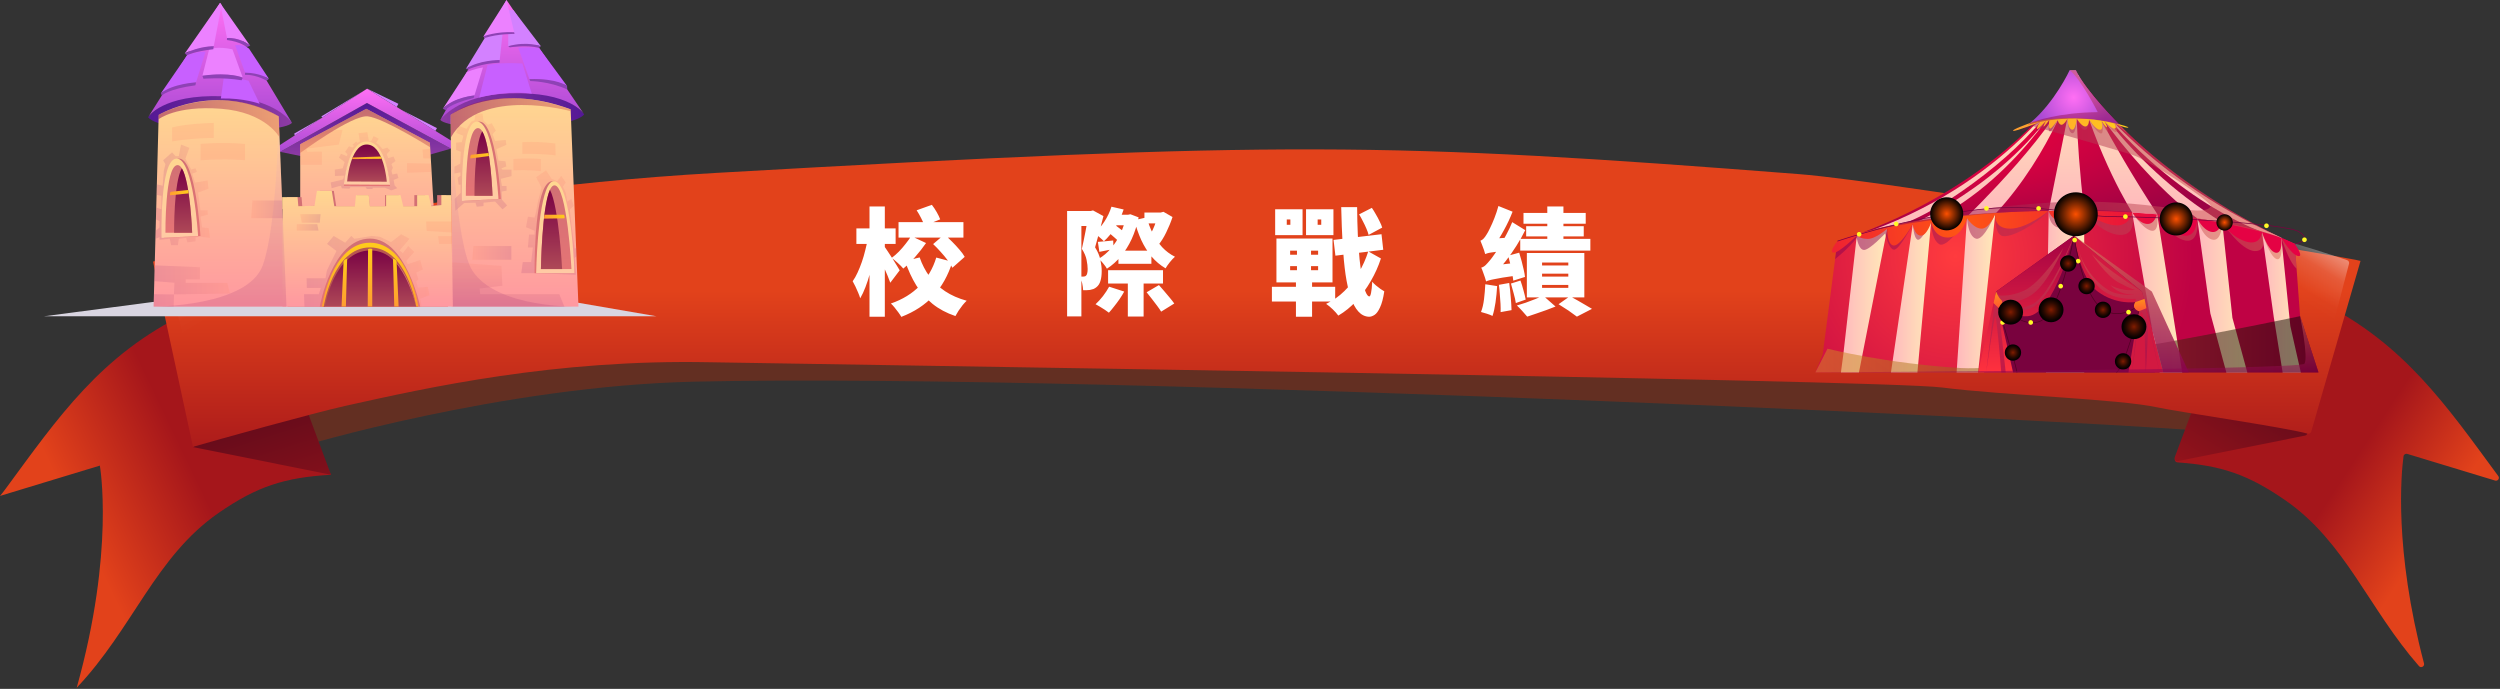 <svg width="1292" height="356" viewBox="0 0 1292 356" fill="none" xmlns="http://www.w3.org/2000/svg">
<rect x="0" y="0" width="1292" height="356" fill="#333333" stroke="none"/>
<g style="mix-blend-mode:multiply" opacity="0.5">
<path d="M154.93 230.924C154.93 230.924 259.1 199.518 358.598 197.241C571.001 192.389 1133.24 219.959 1147.3 223.646C1148.09 223.85 1148.9 223.401 1149.14 222.614L1158.15 192.554C1158.41 191.687 1157.87 190.797 1156.98 190.632C1132.48 186.173 284.402 141.675 149.613 205.827L154.938 230.924H154.93Z" fill="#932C11"/>
</g>
<path d="M1244.1 234.58L1289.48 248.357C1290.87 248.774 1291.97 247.191 1291.11 246.025C1291.1 246.01 1291.1 246.002 1291.08 245.986C1264.37 209.68 1242.41 177.501 1199.3 156.138C1198.53 155.752 1197.58 156.106 1197.24 156.894C1197.17 157.067 1197.09 157.24 1197.01 157.414C1184.96 184.866 1139.49 210.152 1124.12 236.699C1123.56 237.66 1124.22 238.881 1125.33 238.959C1148.12 240.551 1161.96 245.34 1181.02 258.519C1212.09 280.008 1224.07 314.518 1250.13 344.231C1251.18 345.437 1253.14 344.389 1252.73 342.837C1237.1 283.647 1240.99 244.355 1242.14 235.816C1242.26 234.895 1243.19 234.304 1244.08 234.572L1244.1 234.58Z" fill="url(#paint0_linear_4_2962)"/>
<path d="M1191.27 225.103L1125.64 238.274C1124.48 238.51 1123.51 237.376 1123.92 236.265L1135.03 206.41C1135.23 205.875 1135.72 205.497 1136.28 205.434C1141.62 204.858 1168.82 203.031 1191.94 222.464C1192.91 223.276 1192.5 224.859 1191.27 225.111V225.103Z" fill="url(#paint1_linear_4_2962)"/>
<path d="M51.612 240.621L0 256.297C1.008 255.1 1.993 253.855 2.954 252.54C29.957 215.832 52.1 183.346 96.158 161.99C96.442 162.652 96.725 163.314 97.009 163.967C109.384 192.145 156.955 218.045 171.047 245.356C146.833 246.781 132.701 251.437 112.992 265.065C80.285 287.688 68.729 324.751 39.631 355.441C59.474 284.671 51.604 240.613 51.604 240.613L51.612 240.621Z" fill="url(#paint2_linear_4_2962)"/>
<path d="M99.766 231.05L171.055 245.363L158.68 212.098C158.68 212.098 125.95 207.072 99.766 231.05Z" fill="url(#paint3_linear_4_2962)"/>
<path d="M1219.92 134.837L1194.44 223.071C1194.21 223.866 1193.39 224.331 1192.59 224.11C1179.96 220.684 1125.98 212.94 1114.79 210.506C1094.86 206.166 1034.65 204.26 1003.72 200.266C971.798 196.146 408.185 188.064 366.822 187.213C286.67 185.559 220.722 200.353 178.389 209.774C161.886 213.452 111.093 227.616 99.742 230.916L79.072 135.207C79.072 135.207 203.037 98.877 370.162 89.354C663.173 72.654 716.999 73.442 929.686 89.984C980.25 93.915 1220.14 134.081 1219.92 134.837H1219.92Z" fill="url(#paint4_linear_4_2962)"/>
<path d="M102.224 202.283L85.532 138.453C85.532 138.453 163.588 110.654 235.121 105.384C235.121 105.384 119.869 135.27 113.496 153.837C107.123 172.396 102.232 202.29 102.232 202.29L102.224 202.283Z" fill="url(#paint5_linear_4_2962)"/>
<path d="M1199.97 189.844L1213.98 136.271C1214.18 135.507 1213.76 134.719 1213.02 134.459C1203.29 131.088 1141.17 110.197 1079.57 103.241C1077.74 103.037 1077.19 105.644 1078.94 106.195C1109.06 115.601 1177.4 137.996 1186.37 150.308C1193.2 159.666 1195.94 178.375 1197.01 189.608C1197.17 191.294 1199.55 191.483 1199.98 189.844H1199.97Z" fill="url(#paint6_linear_4_2962)"/>
<g style="mix-blend-mode:multiply">
<path d="M110.629 151.898L22.844 163.43H339.204L297.297 156.207L110.629 151.898Z" fill="#D9D5E1"/>
</g>
<path fill-rule="evenodd" clip-rule="evenodd" d="M144.753 78.481L156.672 80.9H218.642L233.01 76.827L189.622 53.219L144.753 78.481Z" fill="url(#paint7_linear_4_2962)"/>
<path fill-rule="evenodd" clip-rule="evenodd" d="M155.151 135.584V74.55L189.299 56.236L222.163 73.747L225.81 135.584H155.151Z" fill="url(#paint8_linear_4_2962)"/>
<path fill-rule="evenodd" clip-rule="evenodd" d="M141.728 76.827L144.753 78.481L189.622 53.219L233.01 76.827L234.806 73.7L189.716 45.822L141.728 76.827Z" fill="url(#paint9_linear_4_2962)"/>
<path fill-rule="evenodd" clip-rule="evenodd" d="M150.897 63.499C145.549 69.438 84.082 69.438 76.536 60.632C76.536 60.632 85.555 47.736 113.716 47.736C141.878 47.736 150.897 63.499 150.897 63.499Z" fill="url(#paint10_linear_4_2962)"/>
<path fill-rule="evenodd" clip-rule="evenodd" d="M150.897 63.499L113.716 1.489L76.536 60.632C76.536 60.632 83.46 48.595 115.221 49.737C142.469 50.722 150.897 63.499 150.897 63.499Z" fill="url(#paint11_linear_4_2962)"/>
<path fill-rule="evenodd" clip-rule="evenodd" d="M227.567 62.01C232.916 67.95 294.382 67.95 301.929 59.143C301.929 59.143 292.909 46.248 264.748 46.248C236.586 46.248 227.567 62.01 227.567 62.01Z" fill="url(#paint12_linear_4_2962)"/>
<path fill-rule="evenodd" clip-rule="evenodd" d="M79.387 158.444L82.01 59.363C82.01 59.363 111.306 41.797 144.005 60.135L148.046 158.444H79.395H79.387Z" fill="url(#paint13_linear_4_2962)"/>
<path fill-rule="evenodd" clip-rule="evenodd" d="M233.436 158.444L232.916 59.363C232.916 59.363 256.162 42.159 294.91 56.496L298.951 158.444H233.436Z" fill="url(#paint14_linear_4_2962)"/>
<path fill-rule="evenodd" clip-rule="evenodd" d="M231.521 158.444L230.694 106.981H230.481L230.67 100.853H225.913V105.981L221.013 106.564L219.682 100.853H214.12V106.564H207.338L205.999 100.853H198.996V106.564H191.095L190.544 100.853H184.313L183.753 106.564H173.749L172.52 98.624H165.297L164.1 106.343L156.214 106.564L155.836 101.885H148.321V108.029H148.51V158.444H231.521Z" fill="url(#paint15_linear_4_2962)"/>
<path fill-rule="evenodd" clip-rule="evenodd" d="M234.042 158.444L233.168 106.981L233.136 100.853H228.087V105.981L222.896 106.564L221.486 100.853H215.585V106.564H208.393L206.976 100.853H199.547V106.564H191.166L190.575 100.853H183.974L183.383 106.564H172.765L171.473 98.624H163.8L162.54 106.343L154.174 106.564L153.78 101.885H145.801V108.029H145.997V158.444H234.042Z" fill="url(#paint16_linear_4_2962)"/>
<path style="mix-blend-mode:multiply" opacity="0.2" fill-rule="evenodd" clip-rule="evenodd" d="M157.136 152.031L164.777 152.039L165.778 148.817H158.562L158.452 143.823H168.22L168.944 139.751L173.883 129.715L168.999 126.021L172.442 121.94L178.381 125.438L181.548 121.94L183.1 123.405L192.206 121.94L196.342 122.358L202.131 125.162L207.315 121.05L211.639 123.405L206.503 129.439L208.197 130.826L210.978 127.163L214.089 130.211L209.977 134.827L210.647 136.545L217.161 134.378L218.524 139.262L215.113 140.877L216.247 144.375L215.113 145.375L215.98 148.707L221.084 148.258L221.974 152.591L217.161 154.371L217.973 158.444H157.341L157.136 152.031Z" fill="url(#paint17_linear_4_2962)"/>
<path fill-rule="evenodd" clip-rule="evenodd" d="M227.567 62.01L261.77 0L301.929 59.143C301.929 59.143 295.004 47.106 263.243 48.248C235.996 49.233 227.567 62.01 227.567 62.01Z" fill="url(#paint18_linear_4_2962)"/>
<path style="mix-blend-mode:multiply" opacity="0.2" fill-rule="evenodd" clip-rule="evenodd" d="M82.436 114.276V117.608L80.427 119.278V123.406L82.436 122.555V123.886L87.8 123.406L88.43 126.714H91.928L92.4 123.406L96.205 122.941L96.867 125.273L101.034 124.721V122.665L103.586 122.334L108.557 122.941L107.808 117.86L104.476 117.529L103.641 111.944L107.478 110.865L107.226 108.699H103.586L102.365 99.553L107.722 97.537L107.312 93.243L100.813 94.378L99.309 89.793L101.727 88.816L101.066 86.989L98.813 87.603L95.811 82.042L97.899 76.386L93.566 74.716L92.4 80.687H90.731L88.927 78.718L84.318 82.861L85.5 84.854L84.665 88.296L84.074 95.953L81.057 95.299L80.915 100.719L83.444 101.184V108.179L80.742 107.257L80.577 113.449L82.436 114.276Z" fill="url(#paint19_linear_4_2962)"/>
<path fill-rule="evenodd" clip-rule="evenodd" d="M165.257 158.444C165.257 158.444 171.551 123.311 191.205 123.311C209.764 123.311 217.153 158.444 217.153 158.444H165.25H165.257Z" fill="url(#paint20_linear_4_2962)"/>
<path fill-rule="evenodd" clip-rule="evenodd" d="M167.306 158.444C167.306 158.444 173.103 128.542 191.213 128.542C208.307 128.542 215.121 158.444 215.121 158.444H167.314H167.306Z" fill="url(#paint21_linear_4_2962)"/>
<path fill-rule="evenodd" clip-rule="evenodd" d="M166.975 158.444C166.975 158.444 171.859 126.021 191.387 126.021C210.914 126.021 215.987 158.444 215.987 158.444H214.869C214.869 158.444 210.229 129.44 191.387 129.44C172.544 129.44 167.904 158.444 167.904 158.444H166.983H166.975Z" fill="#B8574F"/>
<path fill-rule="evenodd" clip-rule="evenodd" d="M166.36 158.444C166.36 158.444 171.331 125.438 191.205 125.438C211.08 125.438 216.247 158.444 216.247 158.444H215.113C215.113 158.444 210.394 127.864 191.205 127.864C172.016 127.864 167.298 158.444 167.298 158.444H166.353H166.36Z" fill="url(#paint22_linear_4_2962)"/>
<path style="mix-blend-mode:multiply" opacity="0.2" fill-rule="evenodd" clip-rule="evenodd" d="M238.028 95.441V99.742L234.956 102.83L235.358 108.903L239.903 104.91L245.756 104.744L246.362 106.824L249.875 106.493V104.744L255.862 104.161L259.683 108.187L262.093 106.162L259.438 103.24L259.265 98.994L261.849 98.498L261.77 96.079H259.352L258.824 92.416L264.362 90.998V87.666H259.517L259.186 86.957L261.683 86.004L261.187 83.334L257.603 83.003L256.524 77.087L261.683 74.842L261.353 72.345L255.862 72.881L254.547 69.375L256.272 67.508L254.106 63.68L252.191 64.515L249.875 62.349L249.363 58.694H245.756L245.196 62.183L243.526 62.845L241.108 66.594L236.862 64.932L235.744 68.674L239.446 70.179L238.682 73.424L235.744 73.676V77.505L238.115 78.418L237.863 84.523L234.806 86.17V89.667L237.949 89.084V90.833L236.516 91.833L237.028 95.441H238.028Z" fill="url(#paint23_linear_4_2962)"/>
<path fill-rule="evenodd" clip-rule="evenodd" d="M239.95 103.823L258.824 102.822C258.824 102.822 256.492 62.514 247.662 62.845C238.831 63.176 239.95 103.823 239.95 103.823Z" fill="url(#paint24_linear_4_2962)"/>
<path fill-rule="evenodd" clip-rule="evenodd" d="M238.729 103.823L257.603 102.822C257.603 102.822 255.271 62.514 246.441 62.845C237.61 63.176 238.729 103.823 238.729 103.823Z" fill="url(#paint25_linear_4_2962)"/>
<path fill-rule="evenodd" clip-rule="evenodd" d="M254.547 101.176H240.738C240.738 101.176 240.462 67.083 246.78 66.216C247.701 66.091 248.513 66.713 249.23 67.871C253.57 74.834 254.547 101.176 254.547 101.176Z" fill="url(#paint26_linear_4_2962)"/>
<path fill-rule="evenodd" clip-rule="evenodd" d="M254.547 101.176H245.204C245.204 101.176 244.991 74.826 249.229 67.871C253.57 74.834 254.547 101.176 254.547 101.176Z" fill="url(#paint27_linear_4_2962)"/>
<path fill-rule="evenodd" clip-rule="evenodd" d="M243.44 80.002C243.44 80.002 242.825 80.726 243.077 81.892L252.695 80.648L252.443 79.056L243.44 80.002Z" fill="url(#paint28_linear_4_2962)"/>
<path fill-rule="evenodd" clip-rule="evenodd" d="M84.713 122.941L103.586 121.94C103.586 121.94 101.255 81.632 92.424 81.963C83.594 82.294 84.713 122.941 84.713 122.941Z" fill="url(#paint29_linear_4_2962)"/>
<path fill-rule="evenodd" clip-rule="evenodd" d="M83.491 122.941L102.365 121.94C102.365 121.94 100.034 81.632 91.203 81.963C82.373 82.294 83.491 122.941 83.491 122.941Z" fill="url(#paint30_linear_4_2962)"/>
<path fill-rule="evenodd" clip-rule="evenodd" d="M99.309 120.294H85.5C85.5 120.294 85.224 86.201 91.542 85.335C92.464 85.209 93.275 85.831 93.992 86.989C98.332 93.952 99.309 120.294 99.309 120.294Z" fill="url(#paint31_linear_4_2962)"/>
<path fill-rule="evenodd" clip-rule="evenodd" d="M99.309 120.294H89.967C89.967 120.294 89.754 93.944 93.992 86.989C98.332 93.952 99.309 120.294 99.309 120.294Z" fill="url(#paint32_linear_4_2962)"/>
<path fill-rule="evenodd" clip-rule="evenodd" d="M88.21 99.12C88.21 99.12 87.611 99.766 87.863 100.932L97.497 99.939L97.214 98.175L88.21 99.12Z" fill="url(#paint33_linear_4_2962)"/>
<path style="mix-blend-mode:multiply" opacity="0.2" fill-rule="evenodd" clip-rule="evenodd" d="M276.256 141.185H269.387L270.167 135.434H274.5L275.39 127.88H272.822L273.389 121.216H276.249V119.262L271.845 117.411L272.822 111.984L276.256 112.448L277.084 109.337L277.997 104.169L279.88 97.009L277.084 91.597L282.164 88.013L285.024 92.345L287.938 93.645L290.042 90.904L292.381 94.236L290.932 96.505L292.381 99.577L293.153 104.169L295.319 102.783L296.485 106.336L294.484 108.226L295.319 116.111L296.95 128.439L298.084 128.1V132.275L296.95 133.331L297.596 141.988L276.256 141.185Z" fill="url(#paint34_linear_4_2962)"/>
<path fill-rule="evenodd" clip-rule="evenodd" d="M296.95 141.185H276.256C276.256 141.185 275.918 106.217 281.637 96.56C282.968 94.315 284.268 93.653 285.41 93.645C294.075 93.566 296.958 141.185 296.958 141.185H296.95Z" fill="url(#paint35_linear_4_2962)"/>
<path fill-rule="evenodd" clip-rule="evenodd" d="M296.95 141.184H277.084C277.084 141.184 277.73 105.957 283.197 96.158C284.071 94.575 285.087 93.645 286.229 93.645C295.312 93.645 296.942 141.184 296.942 141.184H296.95Z" fill="url(#paint36_linear_4_2962)"/>
<path fill-rule="evenodd" clip-rule="evenodd" d="M295.319 139.042H279.549C279.549 139.042 280.045 106.989 284.212 98.072C284.882 96.631 285.654 95.796 286.528 95.788C293.13 95.717 295.327 139.042 295.327 139.042H295.319Z" fill="url(#paint37_linear_4_2962)"/>
<path fill-rule="evenodd" clip-rule="evenodd" d="M290.499 139.042H279.549C279.549 139.042 280.045 106.989 284.212 98.072C288.876 107.005 290.499 139.042 290.499 139.042Z" fill="url(#paint38_linear_4_2962)"/>
<path fill-rule="evenodd" clip-rule="evenodd" d="M291.46 110.967C291.46 110.967 292.106 112.078 291.657 112.834L281.101 112.992L281.345 110.967H291.46Z" fill="url(#paint39_linear_4_2962)"/>
<path style="mix-blend-mode:multiply" opacity="0.2" fill-rule="evenodd" clip-rule="evenodd" d="M233.648 135.584L259.147 137.419L259.635 147.652L247.867 149.133L248.166 152.04H289.049L291.664 158.444H234.042L233.648 135.584Z" fill="url(#paint40_linear_4_2962)"/>
<path style="mix-blend-mode:multiply" opacity="0.2" fill-rule="evenodd" clip-rule="evenodd" d="M244.046 134.245L244.676 127.163H264.267V134.245H244.046Z" fill="url(#paint41_linear_4_2962)"/>
<path style="mix-blend-mode:multiply" opacity="0.2" fill-rule="evenodd" clip-rule="evenodd" d="M79.954 137.112L103.334 138.112V144.367H95.961V146.195H117.458L118.915 151.701L89.919 152.158L89.746 158.444H79.387L79.561 152.04L89.919 152.158L90.148 146.108L79.734 145.304L79.954 137.112Z" fill="url(#paint42_linear_4_2962)"/>
<path style="mix-blend-mode:multiply" opacity="0.2" fill-rule="evenodd" clip-rule="evenodd" d="M129.794 112.779L130.464 103.586H145.785L146.163 112.779H129.794Z" fill="url(#paint43_linear_4_2962)"/>
<g style="mix-blend-mode:multiply" opacity="0.2">
<path fill-rule="evenodd" clip-rule="evenodd" d="M269.962 73.472C269.962 73.472 276.808 72.849 286.985 74.18L287.166 80.333C287.166 80.333 281.038 79.364 269.955 79.505V73.472H269.962Z" fill="#FF8B70"/>
</g>
<path style="mix-blend-mode:multiply" opacity="0.2" fill-rule="evenodd" clip-rule="evenodd" d="M175.159 96.205L171.41 97.269L170.874 94.291L177.357 92.708L177.94 90.778L173.103 90.959L173.017 87.627L177.129 86.973L178.097 83.759L175.159 81.435L176.223 79.466L179.153 80.663L179.626 79.828L178.373 78.458L180.398 75.527L182.068 76.291L182.903 75.527L182.186 74.692L184.21 73.125L184.746 73.842L185.998 73.125L185.305 68.84L189.85 68.304L190.622 72.802L191.709 73.125L193.08 70.305L195.695 71.675L194.333 73.842L195.695 74.692L197.72 77.032L200.162 76.291L201.588 77.741L199.862 79.71L200.642 81.719L203.376 80.9L204.392 83.216L202.304 84.767L203.053 86.729L202.304 88.281L202.785 90.187L205.282 89.651L205.881 91.967L203.439 92.984L203.911 95.78L205.282 97.269L202.186 98.395L198.972 97.032H192.6L192.544 97.686H189.638L188.921 96.741H181.051L180.642 97.505L176.648 97.324L176.223 96.048L175.159 96.205Z" fill="url(#paint44_linear_4_2962)"/>
<g style="mix-blend-mode:multiply" opacity="0.2">
<path fill-rule="evenodd" clip-rule="evenodd" d="M265.323 82.176C265.323 82.176 272.964 81.506 279.518 82.176V88.478C279.518 88.478 273.342 87.619 265.323 88.06V82.176Z" fill="#FF8B70"/>
</g>
<g style="mix-blend-mode:multiply" opacity="0.2">
<path fill-rule="evenodd" clip-rule="evenodd" d="M88.927 65.909C88.927 65.909 94.977 63.979 110.471 63.499V71.305C110.471 71.305 101.034 71.14 88.927 73.078V65.909Z" fill="#FF8B70"/>
</g>
<g style="mix-blend-mode:multiply" opacity="0.2">
<path fill-rule="evenodd" clip-rule="evenodd" d="M103.641 74.385C103.641 74.385 114.638 73.282 126.627 74.385V82.838C126.627 82.838 117.301 81.813 103.641 82.838V74.385Z" fill="#FF8B70"/>
</g>
<path fill-rule="evenodd" clip-rule="evenodd" d="M190.213 128.731C190.213 128.731 191.465 128.187 192.379 128.731V158.444H190.04L190.213 128.731Z" fill="url(#paint45_linear_4_2962)"/>
<path fill-rule="evenodd" clip-rule="evenodd" d="M203.754 158.444L203.1 133.685C203.1 133.685 204.439 133.748 204.959 135.143L205.999 158.444H203.754Z" fill="url(#paint46_linear_4_2962)"/>
<path fill-rule="evenodd" clip-rule="evenodd" d="M178.759 158.444L179.413 133.685C179.413 133.685 178.074 133.748 177.554 135.143L176.514 158.444H178.759Z" fill="url(#paint47_linear_4_2962)"/>
<path style="mix-blend-mode:multiply" opacity="0.2" fill-rule="evenodd" clip-rule="evenodd" d="M144.005 60.135C144.005 60.135 143.296 116.45 135.796 137.112C128.022 158.554 79.395 158.444 79.395 158.444H148.046L144.005 60.135Z" fill="url(#paint48_linear_4_2962)"/>
<path style="mix-blend-mode:multiply" opacity="0.2" fill-rule="evenodd" clip-rule="evenodd" d="M234.042 158.444L232.924 59.363C232.924 59.363 235.192 125.871 244.054 139.743C256.737 159.586 298.951 158.444 298.951 158.444H234.042Z" fill="url(#paint49_linear_4_2962)"/>
<path fill-rule="evenodd" clip-rule="evenodd" d="M177.712 96.048C177.712 96.048 179.437 74.637 188.921 73.865C199.784 72.983 201.564 96.205 201.564 96.205L177.72 96.048H177.712Z" fill="url(#paint50_linear_4_2962)"/>
<path fill-rule="evenodd" clip-rule="evenodd" d="M177.712 95.331C177.712 95.331 179.437 73.92 188.921 73.148C199.784 72.266 201.564 95.488 201.564 95.488L177.72 95.331H177.712Z" fill="url(#paint51_linear_4_2962)"/>
<path fill-rule="evenodd" clip-rule="evenodd" d="M179.382 93.787C179.382 93.787 180.87 75.37 189.023 74.708C198.366 73.952 199.894 93.921 199.894 93.921L179.389 93.787H179.382Z" fill="url(#paint52_linear_4_2962)"/>
<path fill-rule="evenodd" clip-rule="evenodd" d="M265.323 5.23L279.518 23.884C279.518 23.884 271.357 21.883 262.66 23.884V5.23H265.331H265.323Z" fill="#D381FF"/>
<path fill-rule="evenodd" clip-rule="evenodd" d="M254.941 12.391H260.281L258.17 31.659C258.17 31.659 247.638 31.013 240.73 35.66L254.941 12.391Z" fill="#D381FF"/>
<path fill-rule="evenodd" clip-rule="evenodd" d="M251.971 33.62C251.971 33.62 258.083 32.108 269.97 32.817L274.831 48.445C274.831 48.445 264.314 46.295 247.638 50.407L251.971 33.612V33.62Z" fill="#C860FF"/>
<path fill-rule="evenodd" clip-rule="evenodd" d="M267.836 24.664L273.61 40.875C273.61 40.875 285.048 40.544 293.043 44.428L278.572 24.742C278.572 24.742 274.279 24.215 267.836 24.656V24.664Z" fill="#C860FF"/>
<path fill-rule="evenodd" clip-rule="evenodd" d="M241.21 37.283C241.21 37.283 245.448 35.432 249.592 34.873L245.204 49.319C245.204 49.319 234.814 50.414 228.859 56.228L241.21 37.275V37.283Z" fill="#EC81FF"/>
<path fill-rule="evenodd" clip-rule="evenodd" d="M262.652 23.884L263.472 24.483C263.472 24.483 272.011 23.081 278.564 24.743L279.51 23.884C279.51 23.884 272.404 21.111 262.652 23.884Z" fill="#8E42B5"/>
<path fill-rule="evenodd" clip-rule="evenodd" d="M273.61 40.875L274.051 41.899C274.051 41.899 283.803 41.939 293.169 46.248L293.043 44.428C293.043 44.428 288.159 40.426 273.61 40.875Z" fill="#8E42B5"/>
<path fill-rule="evenodd" clip-rule="evenodd" d="M240.73 35.653L241.975 35.889C241.975 35.889 248.836 32.675 258.162 32.407L258.241 31.005C258.241 31.005 247.221 30.989 240.73 35.653Z" fill="#8E42B5"/>
<path fill-rule="evenodd" clip-rule="evenodd" d="M228.859 56.236L230.379 56.921C230.379 56.921 231.167 54.125 244.779 50.603L245.204 49.327C245.204 49.327 234.302 50.17 228.859 56.236Z" fill="#8E42B5"/>
<path fill-rule="evenodd" clip-rule="evenodd" d="M261.77 0L249.868 18.772L250.506 19.646C250.506 19.646 257.477 16.999 265.929 17.551L261.77 0Z" fill="#EC81FF"/>
<path fill-rule="evenodd" clip-rule="evenodd" d="M250.506 19.646L249.868 18.771C249.868 18.771 256.39 16.164 265.709 16.637L265.922 17.55C265.922 17.55 257.548 17.346 250.498 19.646H250.506Z" fill="#8E42B5"/>
<path fill-rule="evenodd" clip-rule="evenodd" d="M113.717 1.489L117.309 19.646C117.309 19.646 122.862 18.771 129.306 23.695L113.717 1.489Z" fill="#EC81FF"/>
<path fill-rule="evenodd" clip-rule="evenodd" d="M113.717 1.489L95.481 27.657C95.481 27.657 100.814 24.435 110.471 23.884L114.536 2.662L113.717 1.489Z" fill="#EC81FF"/>
<path fill-rule="evenodd" clip-rule="evenodd" d="M108.084 25.491C108.084 25.491 111.968 23.695 120.136 25.491L125.469 40.151C125.469 40.151 120.278 37.378 104.602 39.15L108.092 25.491H108.084Z" fill="#EC81FF"/>
<path fill-rule="evenodd" clip-rule="evenodd" d="M121.507 23.324L126.635 37.567C126.635 37.567 133.465 37.984 138.963 40.733L128.715 25.16C128.715 25.16 126.053 22.828 121.507 23.324Z" fill="#C860FF"/>
<path fill-rule="evenodd" clip-rule="evenodd" d="M96.709 28.539L83.16 48.225C83.16 48.225 89.738 44.223 101.318 42.561L106.233 26.735C106.233 26.735 101.94 26.42 96.717 28.539H96.709Z" fill="#C860FF"/>
<path fill-rule="evenodd" clip-rule="evenodd" d="M115.639 40.15C115.639 40.15 121.546 39.883 128.439 41.718L134.213 53.644C134.213 53.644 125.966 50.564 114.142 50.895L115.639 40.15Z" fill="#C860FF"/>
<path fill-rule="evenodd" clip-rule="evenodd" d="M129.298 23.695L127.415 24.333C127.415 24.333 124.469 21.576 117.277 20.686L117.309 19.638C117.309 19.638 123.973 19.063 129.306 23.687L129.298 23.695Z" fill="#8E42B5"/>
<path fill-rule="evenodd" clip-rule="evenodd" d="M95.481 27.657L96.71 28.539C96.71 28.539 100.357 26.57 110.227 25.451L110.479 23.884C110.479 23.884 103.319 23.703 95.489 27.657H95.481Z" fill="#8E42B5"/>
<path fill-rule="evenodd" clip-rule="evenodd" d="M104.594 39.15L105.138 40.71C105.138 40.71 114.851 39.82 124.847 41.482L125.461 40.15C125.461 40.15 118.884 37.07 104.594 39.15Z" fill="#8E42B5"/>
<path fill-rule="evenodd" clip-rule="evenodd" d="M83.153 48.233L83.617 49.367C83.617 49.367 87.091 45.932 100.979 44.097L101.31 42.569C101.31 42.569 89.147 43.207 83.153 48.233Z" fill="#8E42B5"/>
<path fill-rule="evenodd" clip-rule="evenodd" d="M126.635 37.567V38.709C126.635 38.709 131.551 38.228 137.837 41.718L138.963 40.741C138.963 40.741 134.245 37.551 126.635 37.575V37.567Z" fill="#8E42B5"/>
<path style="mix-blend-mode:multiply" opacity="0.5" fill-rule="evenodd" clip-rule="evenodd" d="M294.949 57.473C294.949 57.473 248.143 44.428 233.026 70.974L232.916 59.371C232.916 59.371 253.468 41.86 294.91 56.504L294.949 57.481V57.473Z" fill="url(#paint53_linear_4_2962)"/>
<path style="mix-blend-mode:multiply" opacity="0.5" fill-rule="evenodd" clip-rule="evenodd" d="M82.01 59.363L81.947 61.64C81.947 61.64 90.817 54.432 114.134 56.197C137.459 57.969 144.446 70.959 144.446 70.959L144.005 60.119C144.005 60.119 132.354 51.777 113.716 51.777C95.079 51.777 82.01 59.355 82.01 59.355V59.363Z" fill="url(#paint54_linear_4_2962)"/>
<g style="mix-blend-mode:multiply" opacity="0.2">
<path fill-rule="evenodd" clip-rule="evenodd" d="M155.151 85.177H166.361V78.363L158.783 78.481L158.278 76.827L175.104 74.716L177.042 67.059L168.015 67.65L155.151 74.551V85.177Z" fill="#FF8B70"/>
</g>
<g style="mix-blend-mode:multiply" opacity="0.2">
<path fill-rule="evenodd" clip-rule="evenodd" d="M222.801 84.523L210.339 84.311V89.289L222.801 88.879V84.523Z" fill="#FF8B70"/>
</g>
<g style="mix-blend-mode:multiply" opacity="0.2">
<path fill-rule="evenodd" clip-rule="evenodd" d="M218.335 77.3L218.752 81.876L222.644 81.892L222.344 76.827L218.335 77.3Z" fill="#FF8B70"/>
</g>
<path style="mix-blend-mode:multiply" opacity="0.5" fill-rule="evenodd" clip-rule="evenodd" d="M155.151 74.551V79.056C155.151 79.056 181.895 59.292 190.04 60.127C198.185 60.97 222.305 76.11 222.305 76.11L222.163 73.739L189.299 56.228L155.151 74.543V74.551Z" fill="url(#paint55_linear_4_2962)"/>
<path fill-rule="evenodd" clip-rule="evenodd" d="M182.249 81.364L196.775 80.9C196.775 80.9 197.184 81.845 197.271 82.073L181.91 82.223C181.91 82.223 182.139 81.64 182.249 81.364Z" fill="url(#paint56_linear_4_2962)"/>
<g style="mix-blend-mode:multiply" opacity="0.2">
<path fill-rule="evenodd" clip-rule="evenodd" d="M220.194 114.504H233.538L233.648 120.168L220.493 119.388L220.194 114.504Z" fill="#FF8B70"/>
</g>
<g style="mix-blend-mode:multiply" opacity="0.2">
<path fill-rule="evenodd" clip-rule="evenodd" d="M226.409 122.051L226.921 126.021H233.648L233.625 122.051H226.409Z" fill="#FF8B70"/>
</g>
<path style="mix-blend-mode:multiply" opacity="0.2" fill-rule="evenodd" clip-rule="evenodd" d="M153.371 115.859H163.942L164.612 119.191H153.371V115.859Z" fill="url(#paint57_linear_4_2962)"/>
<path style="mix-blend-mode:multiply" opacity="0.2" fill-rule="evenodd" clip-rule="evenodd" d="M155.947 115.111H165.258L165.691 110.699H155.151L155.947 115.111Z" fill="url(#paint58_linear_4_2962)"/>
<path fill-rule="evenodd" clip-rule="evenodd" d="M189.717 45.822L205.881 53.644L205.054 55.306L189.717 45.822Z" fill="#D381FF"/>
<path fill-rule="evenodd" clip-rule="evenodd" d="M188.062 46.894L166.093 60.135L166.518 60.813L188.062 46.894Z" fill="#D381FF"/>
<path fill-rule="evenodd" clip-rule="evenodd" d="M166.518 60.812L152.063 69.028L152.315 69.99L166.518 60.812Z" fill="#D381FF"/>
<path fill-rule="evenodd" clip-rule="evenodd" d="M207.669 56.921L225.81 66.209L225.023 67.65L207.669 56.921Z" fill="#D381FF"/>
<path fill-rule="evenodd" clip-rule="evenodd" d="M949.592 124.611C949.592 124.611 1026.84 102.862 1069.61 41.655L1073.89 38.709C1073.89 38.709 1104.45 88.99 1185.93 126.1C1185.93 126.1 967.835 124.044 949.584 124.611H949.592Z" fill="url(#paint59_radial_4_2962)"/>
<path fill-rule="evenodd" clip-rule="evenodd" d="M938.185 192.466L941.99 183.139L949.592 124.619C949.592 124.619 995.823 108.943 1075.31 108.935C1154.85 108.935 1185.93 126.1 1185.93 126.1L1188.68 163.383L1198.18 192.458H938.185V192.466Z" fill="url(#paint60_radial_4_2962)"/>
<path fill-rule="evenodd" clip-rule="evenodd" d="M951.388 192.466L952.632 183.139L959.596 121.767L975.327 118.183L960.707 192.466H951.388Z" fill="url(#paint61_linear_4_2962)"/>
<path fill-rule="evenodd" clip-rule="evenodd" d="M977.241 192.466L988.545 115.741L998.037 114.26L990.924 192.466H977.241Z" fill="url(#paint62_linear_4_2962)"/>
<path fill-rule="evenodd" clip-rule="evenodd" d="M1011.17 192.466L1016.57 111.944L1031.15 110.566L1022.28 192.466H1011.17Z" fill="url(#paint63_linear_4_2962)"/>
<path fill-rule="evenodd" clip-rule="evenodd" d="M1057.35 192.466L1058.78 108.935H1077.12V192.466H1057.35Z" fill="url(#paint64_linear_4_2962)"/>
<path fill-rule="evenodd" clip-rule="evenodd" d="M1101.82 109.612L1116.08 192.466H1127.77L1114.79 110.495L1101.82 109.612Z" fill="url(#paint65_linear_4_2962)"/>
<path fill-rule="evenodd" clip-rule="evenodd" d="M1135.52 112.818L1142.31 161.957L1150.57 192.466H1161.41L1153.71 164.241L1148.46 114.953L1135.52 112.818Z" fill="url(#paint66_linear_4_2962)"/>
<path fill-rule="evenodd" clip-rule="evenodd" d="M1168.9 119.766L1175.09 163.958L1179.66 192.466H1189.06L1183.64 168.519L1178.99 122.846L1168.9 119.766Z" fill="url(#paint67_linear_4_2962)"/>
<path fill-rule="evenodd" clip-rule="evenodd" d="M975.327 118.183C975.327 118.183 992.271 116.064 1025.38 90.408C1058.49 64.751 1069.61 41.655 1069.61 41.655C1069.61 41.655 1037.87 95.961 959.596 121.767L975.327 118.183Z" fill="url(#paint68_linear_4_2962)"/>
<path fill-rule="evenodd" clip-rule="evenodd" d="M988.545 115.741C988.545 115.741 1047.12 89.841 1070.4 41.112L1071.49 40.214C1071.49 40.214 1045.94 90.691 998.037 114.26L988.537 115.741H988.545Z" fill="url(#paint69_linear_4_2962)"/>
<path fill-rule="evenodd" clip-rule="evenodd" d="M1016.57 111.944C1016.57 111.944 1066.88 63.341 1071.5 40.213L1072.78 39.473C1072.78 39.473 1060.53 79.119 1031.15 110.558L1016.57 111.936V111.944Z" fill="url(#paint70_linear_4_2962)"/>
<path fill-rule="evenodd" clip-rule="evenodd" d="M1058.78 108.935L1072.77 39.473C1072.77 39.473 1072.36 69.871 1077.12 108.935H1058.78Z" fill="url(#paint71_linear_4_2962)"/>
<path fill-rule="evenodd" clip-rule="evenodd" d="M1101.82 109.612C1101.82 109.612 1083.92 81.766 1072.78 39.473L1073.89 38.709C1073.89 38.709 1088.93 71.014 1114.79 110.495L1101.82 109.612Z" fill="url(#paint72_linear_4_2962)"/>
<path fill-rule="evenodd" clip-rule="evenodd" d="M1135.52 112.819C1135.52 112.819 1104.96 92.085 1072.18 40.214L1073.89 38.709C1073.89 38.709 1094.89 81.711 1148.46 114.953L1135.52 112.819Z" fill="url(#paint73_linear_4_2962)"/>
<path fill-rule="evenodd" clip-rule="evenodd" d="M1168.9 119.766C1168.9 119.766 1116.13 101.956 1072.77 39.473C1072.77 39.473 1104.03 89.234 1178.98 122.846L1168.9 119.766H1168.9Z" fill="url(#paint74_linear_4_2962)"/>
<path fill-rule="evenodd" clip-rule="evenodd" d="M1095.32 64.491C1070.76 57.213 1048.06 64.491 1048.06 64.491C1048.47 64.168 1048.87 63.837 1049.27 63.499C1062.05 52.746 1069.61 36.235 1069.61 36.235H1072.77C1078.12 47.453 1095.31 64.491 1095.31 64.491H1095.32Z" fill="url(#paint75_radial_4_2962)"/>
<path style="mix-blend-mode:multiply" opacity="0.5" fill-rule="evenodd" clip-rule="evenodd" d="M948.851 130.322L948.386 133.89C948.386 133.89 955.216 128.636 959.603 122.846C959.603 122.846 960.454 129.172 963.361 129.172C966.268 129.172 974.247 120.656 974.247 120.656C974.247 120.656 976.099 129.172 978.95 129.03C981.802 128.888 988.545 115.741 988.545 115.741C988.545 115.741 988.931 123.185 991.073 123.902C993.208 124.611 998.045 114.26 998.045 114.26C998.045 114.26 997.777 123.169 1002.05 126.099C1006.32 129.03 1016.57 112.779 1016.57 112.779C1016.57 112.779 1017.03 122.051 1021.16 123.335C1025.28 124.619 1031.15 110.558 1031.15 110.558C1031.15 110.558 1030.63 120.002 1034.26 121.759C1038.68 123.902 1053.93 114.772 1058.78 108.927C1058.78 108.927 1058.21 114.772 1062.48 117.198C1066.75 119.624 1077.12 109.612 1077.12 109.612C1077.12 109.612 1086.14 121.058 1095.55 121.413C1104.96 121.767 1101.81 109.612 1101.81 109.612C1101.81 109.612 1106.96 118.01 1111.65 119.199C1116.35 120.388 1114.79 110.495 1114.79 110.495C1114.79 110.495 1121.66 122.996 1129.47 124.327C1137.28 125.658 1135.51 112.818 1135.51 112.818C1135.51 112.818 1137.73 122.051 1143.01 123.76C1148.29 125.469 1148.45 114.953 1148.45 114.953C1148.45 114.953 1157.98 129.463 1165.25 129.747C1172.52 130.03 1168.9 119.766 1168.9 119.766C1168.9 119.766 1172.77 132.464 1176.51 133.89C1180.25 135.316 1178.98 122.846 1178.98 122.846C1178.98 122.846 1182.54 134.883 1186.86 138.869L1185.92 126.099C1185.92 126.099 1149.71 108.99 1067.22 108.99C984.732 108.99 951.387 124.579 951.387 124.579L948.843 130.322H948.851Z" fill="url(#paint76_linear_4_2962)"/>
<path fill-rule="evenodd" clip-rule="evenodd" d="M949.592 124.611C949.592 124.611 944.889 130.314 947.599 130.597C950.308 130.881 959.604 121.759 959.604 121.759C959.604 121.759 960.998 123.327 965.134 123.469C969.269 123.61 975.335 118.175 975.335 118.175C975.335 118.175 975.106 126.604 978.675 126.887C982.235 127.171 988.553 115.733 988.553 115.733C988.553 115.733 989.08 121.184 992.357 121.751C995.634 122.318 998.045 114.937 998.045 114.937C998.045 114.937 999.486 122.783 1006.61 122.767C1013.74 122.752 1016.57 112.771 1016.57 112.771C1016.57 112.771 1019.72 117.868 1023.86 118.167C1027.99 118.474 1031.15 110.55 1031.15 110.55C1031.15 110.55 1029.99 118.151 1038.83 118.167C1047.66 118.183 1058.78 108.919 1058.78 108.919C1058.78 108.919 1059.78 114.158 1066.19 114.244C1072.6 114.339 1077.12 109.597 1077.12 109.597C1077.12 109.597 1086.45 116.332 1093.79 116.474C1101.11 116.615 1101.82 109.597 1101.82 109.597C1101.82 109.597 1105.11 115.26 1109.38 115.725C1113.66 116.19 1114.79 110.479 1114.79 110.479C1114.79 110.479 1121.5 120.459 1128.48 121.743C1135.47 123.027 1135.53 112.795 1135.53 112.795C1135.53 112.795 1138.04 118.466 1142.46 119.75C1146.88 121.027 1148.48 114.93 1148.48 114.93C1148.48 114.93 1152.16 122.027 1160.42 124.737C1168.69 127.447 1168.91 119.75 1168.91 119.75C1168.91 119.75 1172.03 129.652 1175.95 130.59C1179.88 131.527 1178.99 122.83 1178.99 122.83C1178.99 122.83 1183.93 131.44 1187.49 132.291C1191.05 133.15 1185.93 126.084 1185.93 126.084C1185.93 126.084 1158.65 108.974 1067.23 108.974C981.321 108.974 949.584 124.603 949.584 124.603L949.592 124.611Z" fill="url(#paint77_radial_4_2962)"/>
<path style="mix-blend-mode:screen" opacity="0.5" fill-rule="evenodd" clip-rule="evenodd" d="M938.185 192.466L944.456 180.209C944.456 180.209 974.956 187.905 1013.16 190.189C1051.37 192.474 1188.68 163.391 1188.68 163.391L1198.18 192.466H938.185Z" fill="url(#paint78_linear_4_2962)"/>
<path fill-rule="evenodd" clip-rule="evenodd" d="M1025.39 192.466L1031.55 150.7L1071.84 121.767L1107 150.7L1113.7 192.466H1025.39Z" fill="#79023E"/>
<path style="mix-blend-mode:multiply" opacity="0.5" fill-rule="evenodd" clip-rule="evenodd" d="M963.361 119.766C963.361 119.766 1008.25 107.423 1061.2 104.618C1111.35 101.964 1139.3 113.52 1142.53 106.509C1143.4 104.618 1110.03 82.412 1101.82 79.947C1076.96 72.471 1048.06 64.491 1048.06 64.491C1048.06 64.491 1066.97 57.189 1095.32 64.491C1095.32 64.491 1126.71 97.986 1178.99 122.846C1178.99 122.846 1095.32 92.826 963.361 119.766Z" fill="url(#paint79_linear_4_2962)"/>
<path style="mix-blend-mode:multiply" opacity="0.5" fill-rule="evenodd" clip-rule="evenodd" d="M1046.54 65.941L1044.13 68.202C1044.13 68.202 1050.46 65.547 1054.31 63.034C1054.31 63.034 1051.74 67.138 1052.32 67.627C1052.89 68.115 1057.26 63.034 1057.26 63.034C1057.26 63.034 1055.64 66.295 1056.07 66.839C1056.5 67.374 1059.2 63.034 1059.2 63.034C1059.2 63.034 1058.17 67.099 1059.2 67.879C1060.24 68.659 1063.15 62.081 1063.15 62.081C1063.15 62.081 1062.87 65.452 1064.77 66.264C1066.66 67.075 1068.52 61.372 1068.52 61.372C1068.52 61.372 1068.66 68.312 1070.85 68.832C1073.04 69.352 1073.24 61.293 1073.24 61.293C1073.24 61.293 1074.75 66.555 1077.12 67.075C1079.5 67.595 1079.61 61.703 1079.61 61.703C1079.61 61.703 1082.83 67.792 1085.34 68.863C1087.86 69.935 1086.14 62.751 1086.14 62.751C1086.14 62.751 1087.81 67.241 1088.93 67.634C1090.04 68.028 1087.96 63.184 1087.96 63.184C1087.96 63.184 1091.9 68.359 1093.47 68.265C1095.04 68.17 1093.23 63.94 1093.23 63.94L1099.63 68.966L1096.61 65.649L1095.32 64.271C1095.32 64.271 1078.07 60.994 1066.86 61.372C1055.65 61.75 1050.37 63.554 1050.37 63.554L1046.55 65.941H1046.54Z" fill="url(#paint80_linear_4_2962)"/>
<path fill-rule="evenodd" clip-rule="evenodd" d="M1048.66 63.751C1048.66 63.751 1039.3 67.122 1040.43 67.603C1041.57 68.076 1054.3 63.042 1054.3 63.042C1054.3 63.042 1052.21 66.209 1052.78 66.65C1053.36 67.099 1057.35 62.459 1057.35 62.459C1057.35 62.459 1055.86 65.153 1056.16 65.413C1056.45 65.673 1059.05 62.002 1059.05 62.002C1059.05 62.002 1058.58 65.98 1059.35 66.453C1060.11 66.925 1063.38 62.026 1063.38 62.026C1063.38 62.026 1063.95 64.239 1065.24 64.491C1066.52 64.743 1068.52 61.372 1068.52 61.372C1068.52 61.372 1068.47 66.075 1070.6 66.933C1072.74 67.792 1073.23 61.293 1073.23 61.293C1073.23 61.293 1075.78 65.507 1077.77 65.366C1079.76 65.224 1079.6 61.703 1079.6 61.703C1079.6 61.703 1082.62 66.697 1085.04 67.028C1087.47 67.359 1086.03 62.372 1086.03 62.372C1086.03 62.372 1088.08 65.697 1088.75 65.697C1089.42 65.697 1087.52 62.632 1087.52 62.632C1087.52 62.632 1091.37 66.665 1092.84 66.453C1094.3 66.248 1092.65 63.743 1092.65 63.743C1092.65 63.743 1097.76 66.122 1099.62 65.972C1101.47 65.831 1095.31 64.263 1095.31 64.263C1095.31 64.263 1085.47 61.033 1070.32 61.033C1055.16 61.033 1048.65 63.743 1048.65 63.743L1048.66 63.751Z" fill="url(#paint81_linear_4_2962)"/>
<path fill-rule="evenodd" clip-rule="evenodd" d="M1071.84 121.767C1071.84 121.767 1061.63 162.241 1048.06 163.391C1037.11 164.32 1034.55 155.324 1034.55 155.324L1032.84 159.113L1040.35 192.466H1022.29L1031.56 150.7L1071.84 121.767Z" fill="url(#paint82_linear_4_2962)"/>
<path fill-rule="evenodd" clip-rule="evenodd" d="M1071.84 121.767C1071.84 121.767 1074.65 143.674 1084.15 150.7C1093.65 157.727 1103.54 156.12 1103.54 156.12L1105.44 159.972L1099.97 192.474H1117.98L1107 150.708L1071.83 121.775L1071.84 121.767Z" fill="url(#paint83_linear_4_2962)"/>
<path style="mix-blend-mode:multiply" opacity="0.8" fill-rule="evenodd" clip-rule="evenodd" d="M1071.84 121.767L1112.09 150.7L1131.19 192.466H1117.98L1107 150.7L1071.84 121.767Z" fill="url(#paint84_linear_4_2962)"/>
<path style="mix-blend-mode:multiply" opacity="0.5" fill-rule="evenodd" clip-rule="evenodd" d="M1071.84 121.767C1071.84 121.767 1059.76 152.646 1050.52 157.12C1038.94 162.721 1035.27 155.332 1035.27 155.332C1035.27 155.332 1040.91 158.01 1049.52 152.654C1058.13 147.29 1066.34 128.187 1066.34 128.187C1066.34 128.187 1054.7 146.384 1045.86 150.283C1038.33 153.599 1033.12 152.654 1033.12 152.654L1031.56 150.708L1026.43 192.474C1026.43 192.474 1030.46 164.108 1031.15 163.399C1031.85 162.69 1034.27 192.474 1034.27 192.474H1036.56L1032.85 159.121L1034.21 156.128C1034.21 156.128 1042.46 164.076 1051.39 158.263C1061.75 151.52 1071.86 121.775 1071.86 121.775L1071.84 121.767Z" fill="url(#paint85_linear_4_2962)"/>
<path style="mix-blend-mode:multiply" opacity="0.5" fill-rule="evenodd" clip-rule="evenodd" d="M1073.7 126.1C1073.7 126.1 1074.84 137.719 1084.15 147.849C1091.42 155.758 1103.82 154.403 1103.82 154.403L1103.54 156.112L1105.44 159.964L1101.82 192.466C1101.82 192.466 1105.53 162.248 1106.39 161.532C1107.25 160.823 1108 163.383 1108.19 167.707C1108.29 169.889 1108.96 192.466 1108.96 192.466C1108.96 192.466 1110.24 171.229 1110.1 169.377C1109.96 167.526 1109.17 161.035 1109.17 161.035L1112.38 176.286L1116.08 192.466L1107 150.7C1107 150.7 1087.7 138.672 1081.01 131.243C1081.01 131.243 1088.2 142.358 1094.9 145.998C1101.61 149.629 1103.53 149.779 1103.53 149.779C1103.53 149.779 1097.68 151.047 1090.77 147.423C1090.77 147.423 1094.87 152.701 1103.24 152.126C1103.24 152.126 1099.85 153.071 1093.4 151.512C1086.95 149.96 1075.48 139.121 1073.68 126.1H1073.7Z" fill="url(#paint86_linear_4_2962)"/>
<path style="mix-blend-mode:multiply" opacity="0.5" fill-rule="evenodd" clip-rule="evenodd" d="M1095.32 64.491C1070.76 57.213 1048.06 64.491 1048.06 64.491C1048.47 64.168 1048.87 63.837 1049.27 63.499C1051.73 62.561 1063.76 58.189 1084.12 57.953C1084.12 57.953 1075.57 41.111 1069.62 36.235H1072.78C1078.13 47.453 1095.32 64.491 1095.32 64.491Z" fill="url(#paint87_linear_4_2962)"/>
<path d="M1042.2 192.497C1042.2 192.497 1041.46 188.567 1039.21 181.115C1036.96 173.647 1032.7 159.302 1032.66 159.161L1032.63 159.098L1034.16 155.718L1034.35 156.018C1034.44 156.151 1042.84 169.401 1053.69 166.061C1064.57 162.713 1071.59 122.145 1071.66 121.736L1072.03 121.799C1071.74 123.476 1064.91 163.005 1053.8 166.423C1043.59 169.559 1035.54 158.467 1034.22 156.514L1033.04 159.129C1033.36 160.208 1037.4 173.804 1039.57 181.012C1041.83 188.488 1042.57 192.395 1042.57 192.434L1042.2 192.505L1042.2 192.497Z" fill="#510222"/>
<path d="M1093.9 192.615L1093.68 192.308C1097.92 189.212 1104.62 162.973 1105.12 160.957L1103.18 159.515C1102.01 160.287 1092.23 166.305 1084.15 157.798C1075.65 148.865 1072.01 124.178 1071.98 123.933L1072.35 123.878C1072.39 124.122 1076.01 148.692 1084.43 157.538C1092.77 166.313 1102.97 159.2 1103.07 159.129L1103.18 159.05L1105.55 160.807L1105.51 160.925C1105.22 162.083 1098.39 189.331 1093.9 192.615Z" fill="#510222"/>
<path fill-rule="evenodd" clip-rule="evenodd" d="M1103.54 156.12C1103.54 156.12 1101.08 159.137 1105.33 160.886L1109.26 159.287L1108.29 154.458L1103.54 156.12Z" fill="url(#paint88_linear_4_2962)"/>
<path fill-rule="evenodd" clip-rule="evenodd" d="M1034.55 155.324C1034.55 155.324 1036.03 158.885 1032.84 159.113L1030.25 156.616L1031.56 150.7C1031.56 150.7 1032.71 153.851 1034.55 155.324Z" fill="url(#paint89_linear_4_2962)"/>
<path fill-rule="evenodd" clip-rule="evenodd" d="M1075.19 134.946C1075.19 135.615 1074.65 136.159 1073.98 136.159C1073.31 136.159 1072.77 135.615 1072.77 134.946C1072.77 134.276 1073.31 133.733 1073.98 133.733C1074.65 133.733 1075.19 134.276 1075.19 134.946Z" fill="url(#paint90_linear_4_2962)"/>
<path fill-rule="evenodd" clip-rule="evenodd" d="M1066.17 147.888C1066.17 148.558 1065.62 149.101 1064.95 149.101C1064.28 149.101 1063.74 148.558 1063.74 147.888C1063.74 147.219 1064.28 146.675 1064.95 146.675C1065.62 146.675 1066.17 147.219 1066.17 147.888Z" fill="url(#paint91_linear_4_2962)"/>
<path fill-rule="evenodd" clip-rule="evenodd" d="M1050.69 166.652C1050.69 167.321 1050.15 167.865 1049.48 167.865C1048.81 167.865 1048.26 167.321 1048.26 166.652C1048.26 165.982 1048.81 165.439 1049.48 165.439C1050.15 165.439 1050.69 165.982 1050.69 166.652Z" fill="url(#paint92_linear_4_2962)"/>
<path fill-rule="evenodd" clip-rule="evenodd" d="M1036.15 166.652C1036.15 167.321 1035.6 167.865 1034.93 167.865C1034.26 167.865 1033.72 167.321 1033.72 166.652C1033.72 165.982 1034.26 165.439 1034.93 165.439C1035.6 165.439 1036.15 165.982 1036.15 166.652Z" fill="url(#paint93_linear_4_2962)"/>
<path fill-rule="evenodd" clip-rule="evenodd" d="M1070.05 136.159C1070.05 136.828 1069.51 137.372 1068.84 137.372C1068.17 137.372 1067.62 136.828 1067.62 136.159C1067.62 135.489 1068.17 134.946 1068.84 134.946C1069.51 134.946 1070.05 135.489 1070.05 136.159Z" fill="url(#paint94_linear_4_2962)"/>
<path fill-rule="evenodd" clip-rule="evenodd" d="M1079.54 147.258C1079.54 147.927 1079 148.471 1078.33 148.471C1077.66 148.471 1077.12 147.927 1077.12 147.258C1077.12 146.588 1077.66 146.045 1078.33 146.045C1079 146.045 1079.54 146.588 1079.54 147.258Z" fill="url(#paint95_linear_4_2962)"/>
<path fill-rule="evenodd" clip-rule="evenodd" d="M1061.2 160.106C1061.2 160.775 1060.65 161.319 1059.98 161.319C1059.31 161.319 1058.77 160.775 1058.77 160.106C1058.77 159.436 1059.31 158.893 1059.98 158.893C1060.65 158.893 1061.2 159.436 1061.2 160.106Z" fill="url(#paint96_linear_4_2962)"/>
<path fill-rule="evenodd" clip-rule="evenodd" d="M1040.29 161.319C1040.29 161.988 1039.75 162.532 1039.08 162.532C1038.41 162.532 1037.86 161.988 1037.86 161.319C1037.86 160.649 1038.41 160.106 1039.08 160.106C1039.75 160.106 1040.29 160.649 1040.29 161.319Z" fill="url(#paint97_linear_4_2962)"/>
<path fill-rule="evenodd" clip-rule="evenodd" d="M1040.89 182.202C1040.89 182.871 1040.35 183.415 1039.68 183.415C1039.01 183.415 1038.46 182.871 1038.46 182.202C1038.46 181.532 1039.01 180.989 1039.68 180.989C1040.35 180.989 1040.89 181.532 1040.89 182.202Z" fill="url(#paint98_linear_4_2962)"/>
<path fill-rule="evenodd" clip-rule="evenodd" d="M1088.04 160.106C1088.04 160.775 1087.5 161.319 1086.83 161.319C1086.16 161.319 1085.62 160.775 1085.62 160.106C1085.62 159.436 1086.16 158.893 1086.83 158.893C1087.5 158.893 1088.04 159.436 1088.04 160.106Z" fill="url(#paint99_linear_4_2962)"/>
<path fill-rule="evenodd" clip-rule="evenodd" d="M1101.24 161.319C1101.24 161.988 1100.69 162.532 1100.02 162.532C1099.35 162.532 1098.81 161.988 1098.81 161.319C1098.81 160.649 1099.35 160.106 1100.02 160.106C1100.69 160.106 1101.24 160.649 1101.24 161.319Z" fill="url(#paint100_linear_4_2962)"/>
<path fill-rule="evenodd" clip-rule="evenodd" d="M1104.04 168.842C1104.04 169.511 1103.5 170.055 1102.83 170.055C1102.16 170.055 1101.62 169.511 1101.62 168.842C1101.62 168.172 1102.16 167.629 1102.83 167.629C1103.5 167.629 1104.04 168.172 1104.04 168.842Z" fill="url(#paint101_linear_4_2962)"/>
<path fill-rule="evenodd" clip-rule="evenodd" d="M1098.41 186.763C1098.41 187.432 1097.87 187.976 1097.2 187.976C1096.53 187.976 1095.98 187.432 1095.98 186.763C1095.98 186.093 1096.53 185.55 1097.2 185.55C1097.87 185.55 1098.41 186.093 1098.41 186.763Z" fill="url(#paint102_linear_4_2962)"/>
<path d="M1185.96 126.289L1185.89 125.918C1185.94 125.918 1190.36 125.146 1190.73 123.279C1190.92 122.318 1189.99 121.192 1187.97 119.932C1180.6 115.347 1112.15 112.133 1091.71 112.133H1091.52C1085.01 112.133 1078.53 111.172 1071.67 110.148C1057.79 108.084 1042.06 105.745 1017.47 109.124C980.573 114.197 949.962 124.689 949.655 124.792L949.529 124.437C949.836 124.335 980.478 113.827 1017.42 108.746C1042.06 105.359 1057.82 107.706 1071.72 109.77C1078.57 110.786 1085.03 111.747 1091.51 111.747C1091.57 111.747 1091.64 111.747 1091.71 111.747C1112.16 111.747 1180.74 114.977 1188.16 119.601C1190.34 120.956 1191.32 122.216 1191.1 123.342C1190.68 125.461 1186.15 126.249 1185.96 126.281V126.289Z" fill="#79023E"/>
<path fill-rule="evenodd" clip-rule="evenodd" d="M981.164 115.741C981.164 116.411 980.62 116.954 979.951 116.954C979.281 116.954 978.738 116.411 978.738 115.741C978.738 115.071 979.281 114.528 979.951 114.528C980.62 114.528 981.164 115.071 981.164 115.741Z" fill="url(#paint103_linear_4_2962)"/>
<path fill-rule="evenodd" clip-rule="evenodd" d="M962.022 121.09C962.022 121.759 961.478 122.303 960.809 122.303C960.139 122.303 959.596 121.759 959.596 121.09C959.596 120.42 960.139 119.876 960.809 119.876C961.478 119.876 962.022 120.42 962.022 121.09Z" fill="url(#paint104_linear_4_2962)"/>
<path fill-rule="evenodd" clip-rule="evenodd" d="M1007.28 110.566C1007.28 111.235 1006.73 111.779 1006.06 111.779C1005.39 111.779 1004.85 111.235 1004.85 110.566C1004.85 109.896 1005.39 109.353 1006.06 109.353C1006.73 109.353 1007.28 109.896 1007.28 110.566Z" fill="url(#paint105_linear_4_2962)"/>
<path fill-rule="evenodd" clip-rule="evenodd" d="M1027.81 107.722C1027.81 108.391 1027.26 108.935 1026.59 108.935C1025.92 108.935 1025.38 108.391 1025.38 107.722C1025.38 107.052 1025.92 106.509 1026.59 106.509C1027.26 106.509 1027.81 107.052 1027.81 107.722Z" fill="url(#paint106_linear_4_2962)"/>
<path fill-rule="evenodd" clip-rule="evenodd" d="M1054.76 107.722C1054.76 108.391 1054.22 108.935 1053.55 108.935C1052.88 108.935 1052.33 108.391 1052.33 107.722C1052.33 107.052 1052.88 106.509 1053.55 106.509C1054.22 106.509 1054.76 107.052 1054.76 107.722Z" fill="url(#paint107_linear_4_2962)"/>
<path fill-rule="evenodd" clip-rule="evenodd" d="M1073.98 110.148C1073.98 110.818 1073.44 111.361 1072.77 111.361C1072.1 111.361 1071.56 110.818 1071.56 110.148C1071.56 109.479 1072.1 108.935 1072.77 108.935C1073.44 108.935 1073.98 109.479 1073.98 110.148Z" fill="url(#paint108_linear_4_2962)"/>
<path fill-rule="evenodd" clip-rule="evenodd" d="M1099.62 111.944C1099.62 112.614 1099.08 113.157 1098.41 113.157C1097.74 113.157 1097.2 112.614 1097.2 111.944C1097.2 111.274 1097.74 110.731 1098.41 110.731C1099.08 110.731 1099.62 111.274 1099.62 111.944Z" fill="url(#paint109_linear_4_2962)"/>
<path fill-rule="evenodd" clip-rule="evenodd" d="M1125.88 113.157C1125.88 113.827 1125.33 114.37 1124.66 114.37C1123.99 114.37 1123.45 113.827 1123.45 113.157C1123.45 112.487 1123.99 111.944 1124.66 111.944C1125.33 111.944 1125.88 112.487 1125.88 113.157Z" fill="url(#paint110_linear_4_2962)"/>
<path fill-rule="evenodd" clip-rule="evenodd" d="M1150.89 114.362C1150.89 115.032 1150.34 115.575 1149.67 115.575C1149.01 115.575 1148.46 115.032 1148.46 114.362C1148.46 113.693 1149.01 113.149 1149.67 113.149C1150.34 113.149 1150.89 113.693 1150.89 114.362Z" fill="url(#paint111_linear_4_2962)"/>
<path fill-rule="evenodd" clip-rule="evenodd" d="M1172.53 116.671C1172.53 117.34 1171.98 117.884 1171.31 117.884C1170.64 117.884 1170.1 117.34 1170.1 116.671C1170.1 116.001 1170.64 115.458 1171.31 115.458C1171.98 115.458 1172.53 116.001 1172.53 116.671Z" fill="url(#paint112_linear_4_2962)"/>
<path fill-rule="evenodd" clip-rule="evenodd" d="M1192.16 123.902C1192.16 124.571 1191.61 125.115 1190.94 125.115C1190.27 125.115 1189.73 124.571 1189.73 123.902C1189.73 123.232 1190.27 122.689 1190.94 122.689C1191.61 122.689 1192.16 123.232 1192.16 123.902Z" fill="url(#paint113_linear_4_2962)"/>
<path fill-rule="evenodd" clip-rule="evenodd" d="M1073.39 124.059C1073.39 124.729 1072.85 125.272 1072.18 125.272C1071.51 125.272 1070.96 124.729 1070.96 124.059C1070.96 123.39 1071.51 122.846 1072.18 122.846C1072.85 122.846 1073.39 123.39 1073.39 124.059Z" fill="url(#paint114_linear_4_2962)"/>
<path style="mix-blend-mode:screen" fill-rule="evenodd" clip-rule="evenodd" d="M1084.11 110.731C1084.11 116.993 1079.03 122.074 1072.77 122.074C1066.51 122.074 1061.43 116.993 1061.43 110.731C1061.43 104.469 1066.51 99.388 1072.77 99.388C1079.03 99.388 1084.11 104.469 1084.11 110.731Z" fill="url(#paint115_radial_4_2962)"/>
<path style="mix-blend-mode:screen" d="M1006.06 119.034C1010.78 119.034 1014.6 115.21 1014.6 110.495C1014.6 105.779 1010.78 101.956 1006.06 101.956C1001.35 101.956 997.525 105.779 997.525 110.495C997.525 115.21 1001.35 119.034 1006.06 119.034Z" fill="url(#paint116_radial_4_2962)"/>
<path style="mix-blend-mode:screen" fill-rule="evenodd" clip-rule="evenodd" d="M1133.2 113.157C1133.2 117.876 1129.38 121.696 1124.66 121.696C1119.95 121.696 1116.13 117.876 1116.13 113.157C1116.13 108.439 1119.95 104.618 1124.66 104.618C1129.38 104.618 1133.2 108.439 1133.2 113.157Z" fill="url(#paint117_radial_4_2962)"/>
<path style="mix-blend-mode:screen" d="M1059.99 166.534C1063.54 166.534 1066.42 163.656 1066.42 160.106C1066.42 156.556 1063.54 153.678 1059.99 153.678C1056.44 153.678 1053.56 156.556 1053.56 160.106C1053.56 163.656 1056.44 166.534 1059.99 166.534Z" fill="url(#paint118_radial_4_2962)"/>
<path style="mix-blend-mode:screen" fill-rule="evenodd" clip-rule="evenodd" d="M1109.26 168.842C1109.26 172.394 1106.38 175.27 1102.83 175.27C1099.28 175.27 1096.4 172.394 1096.4 168.842C1096.4 165.289 1099.28 162.414 1102.83 162.414C1106.38 162.414 1109.26 165.289 1109.26 168.842Z" fill="url(#paint119_radial_4_2962)"/>
<path style="mix-blend-mode:screen" fill-rule="evenodd" clip-rule="evenodd" d="M1045.51 161.319C1045.51 164.871 1042.64 167.747 1039.09 167.747C1035.53 167.747 1032.66 164.871 1032.66 161.319C1032.66 157.766 1035.53 154.891 1039.09 154.891C1042.64 154.891 1045.51 157.766 1045.51 161.319Z" fill="url(#paint120_radial_4_2962)"/>
<path style="mix-blend-mode:screen" d="M1149.67 119.175C1152.01 119.175 1153.9 117.285 1153.9 114.953C1153.9 112.621 1152.01 110.731 1149.67 110.731C1147.34 110.731 1145.45 112.621 1145.45 114.953C1145.45 117.285 1147.34 119.175 1149.67 119.175Z" fill="url(#paint121_radial_4_2962)"/>
<path style="mix-blend-mode:screen" fill-rule="evenodd" clip-rule="evenodd" d="M1082.55 147.841C1082.55 150.173 1080.66 152.063 1078.33 152.063C1076 152.063 1074.11 150.173 1074.11 147.841C1074.11 145.509 1076 143.619 1078.33 143.619C1080.66 143.619 1082.55 145.509 1082.55 147.841Z" fill="url(#paint122_radial_4_2962)"/>
<path style="mix-blend-mode:screen" d="M1086.83 164.328C1089.16 164.328 1091.05 162.438 1091.05 160.106C1091.05 157.774 1089.16 155.884 1086.83 155.884C1084.5 155.884 1082.61 157.774 1082.61 160.106C1082.61 162.438 1084.5 164.328 1086.83 164.328Z" fill="url(#paint123_radial_4_2962)"/>
<path style="mix-blend-mode:screen" fill-rule="evenodd" clip-rule="evenodd" d="M1073.06 136.159C1073.06 138.49 1071.17 140.381 1068.84 140.381C1066.51 140.381 1064.62 138.49 1064.62 136.159C1064.62 133.827 1066.51 131.937 1068.84 131.937C1071.17 131.937 1073.06 133.827 1073.06 136.159Z" fill="url(#paint124_radial_4_2962)"/>
<path style="mix-blend-mode:screen" fill-rule="evenodd" clip-rule="evenodd" d="M1101.43 186.763C1101.43 189.094 1099.54 190.985 1097.2 190.985C1094.87 190.985 1092.98 189.094 1092.98 186.763C1092.98 184.431 1094.87 182.54 1097.2 182.54C1099.54 182.54 1101.43 184.431 1101.43 186.763Z" fill="url(#paint125_radial_4_2962)"/>
<path style="mix-blend-mode:screen" fill-rule="evenodd" clip-rule="evenodd" d="M1044.52 182.201C1044.52 184.533 1042.63 186.424 1040.3 186.424C1037.97 186.424 1036.08 184.533 1036.08 182.201C1036.08 179.87 1037.97 177.979 1040.3 177.979C1042.63 177.979 1044.52 179.87 1044.52 182.201Z" fill="url(#paint126_radial_4_2962)"/>
<path style="mix-blend-mode:multiply" opacity="0.5" fill-rule="evenodd" clip-rule="evenodd" d="M1188.68 163.383C1188.68 163.383 1193.05 184.762 1190.94 187.968C1188.85 191.174 938.185 192.458 938.185 192.458H1198.18L1188.68 163.383Z" fill="url(#paint127_linear_4_2962)"/>
<path d="M464.36 114.8H497.9V122.78H464.36V114.8ZM470.9 122L478.58 125.6C476.9 128.04 475 130.46 472.88 132.86C470.8 135.22 468.78 137.2 466.82 138.8C466.14 137.96 465.2 137 464 135.92C462.8 134.84 461.74 133.96 460.82 133.28C462.06 132.36 463.3 131.28 464.54 130.04C465.78 128.76 466.94 127.42 468.02 126.02C469.14 124.62 470.1 123.28 470.9 122ZM482.24 126.14L488.06 121.16C489.34 122.28 490.66 123.52 492.02 124.88C493.38 126.24 494.64 127.6 495.8 128.96C497 130.32 497.92 131.58 498.56 132.74L492.2 138.38C491.64 137.18 490.8 135.86 489.68 134.42C488.6 132.98 487.4 131.54 486.08 130.1C484.8 128.66 483.52 127.34 482.24 126.14ZM475.28 133.04C476.52 136.64 478.22 139.92 480.38 142.88C482.58 145.84 485.26 148.38 488.42 150.5C491.62 152.62 495.34 154.26 499.58 155.42C498.94 156.02 498.24 156.78 497.48 157.7C496.76 158.62 496.06 159.58 495.38 160.58C494.74 161.58 494.2 162.5 493.76 163.34C489.16 161.78 485.22 159.68 481.94 157.04C478.66 154.36 475.86 151.18 473.54 147.5C471.26 143.78 469.32 139.58 467.72 134.9L475.28 133.04ZM473.72 108.68L481.58 105.86C482.46 106.98 483.3 108.24 484.1 109.64C484.9 111.04 485.5 112.28 485.9 113.36L477.74 116.66C477.42 115.58 476.86 114.28 476.06 112.76C475.3 111.24 474.52 109.88 473.72 108.68ZM442.58 118.04H462.86V126.08H442.58V118.04ZM449.36 106.7H457.28V163.7H449.36V106.7ZM448.4 123.74L452.84 125.54C452.48 128.06 452.02 130.66 451.46 133.34C450.94 136.02 450.32 138.64 449.6 141.2C448.92 143.76 448.14 146.16 447.26 148.4C446.42 150.6 445.52 152.52 444.56 154.16C444.32 153.32 443.98 152.38 443.54 151.34C443.1 150.26 442.62 149.18 442.1 148.1C441.58 147.02 441.1 146.1 440.66 145.34C441.58 144.06 442.42 142.58 443.18 140.9C443.98 139.18 444.72 137.34 445.4 135.38C446.08 133.42 446.66 131.44 447.14 129.44C447.66 127.44 448.08 125.54 448.4 123.74ZM457.22 127.58C457.58 128.06 458.12 128.86 458.84 129.98C459.6 131.1 460.4 132.32 461.24 133.64C462.08 134.96 462.84 136.18 463.52 137.3C464.2 138.42 464.68 139.22 464.96 139.7L460.1 146.12C459.74 145.04 459.28 143.84 458.72 142.52C458.16 141.16 457.56 139.78 456.92 138.38C456.32 136.94 455.72 135.58 455.12 134.3C454.52 133.02 453.98 131.94 453.5 131.06L457.22 127.58ZM483.86 133.1L492.2 135.32C490 142.32 486.74 148.16 482.42 152.84C478.1 157.52 472.56 161.16 465.8 163.76C465.44 163.12 464.94 162.36 464.3 161.48C463.66 160.6 462.98 159.72 462.26 158.84C461.58 158 460.96 157.34 460.4 156.86C466.44 154.78 471.42 151.72 475.34 147.68C479.3 143.64 482.14 138.78 483.86 133.1ZM551.48 109.04H565.04V116.78H558.86V163.52H551.48V109.04ZM562.4 109.04H563.72L564.86 108.74L570.26 111.68C569.62 114.28 568.9 117.04 568.1 119.96C567.34 122.84 566.62 125.46 565.94 127.82C567.38 130.14 568.3 132.34 568.7 134.42C569.14 136.46 569.36 138.34 569.36 140.06C569.36 142.14 569.14 143.86 568.7 145.22C568.3 146.58 567.62 147.64 566.66 148.4C566.18 148.8 565.66 149.12 565.1 149.36C564.54 149.56 563.94 149.72 563.3 149.84C562.82 149.88 562.28 149.92 561.68 149.96C561.08 150 560.44 150 559.76 149.96C559.72 148.96 559.56 147.78 559.28 146.42C559 145.06 558.58 143.88 558.02 142.88C558.42 142.92 558.76 142.94 559.04 142.94C559.32 142.94 559.6 142.94 559.88 142.94C560.48 142.94 560.94 142.78 561.26 142.46C561.54 142.22 561.74 141.82 561.86 141.26C562.02 140.66 562.1 139.92 562.1 139.04C562.1 137.72 561.92 136.16 561.56 134.36C561.2 132.52 560.38 130.6 559.1 128.6C559.42 127.28 559.74 125.82 560.06 124.22C560.38 122.62 560.7 121.02 561.02 119.42C561.34 117.78 561.62 116.26 561.86 114.86C562.1 113.46 562.28 112.3 562.4 111.38V109.04ZM578 129.56H595.04V136.34H578V129.56ZM572.66 139.64H601.04V146.54H572.66V139.64ZM574.94 110.96H583.64V116.42H574.94V110.96ZM572.84 120.14L576.32 116.3C577.32 117.02 578.42 117.86 579.62 118.82C580.86 119.74 581.82 120.54 582.5 121.22L578.9 125.54C578.26 124.82 577.34 123.94 576.14 122.9C574.98 121.86 573.88 120.94 572.84 120.14ZM592.58 151.04L598.94 147.32C599.78 148.28 600.7 149.34 601.7 150.5C602.7 151.66 603.66 152.8 604.58 153.92C605.5 155 606.26 155.98 606.86 156.86L600.08 161.06C599.56 160.18 598.86 159.16 597.98 158C597.14 156.84 596.24 155.66 595.28 154.46C594.32 153.22 593.42 152.08 592.58 151.04ZM581.9 110.96H583.04L584.18 110.72L588.44 112.34C587.6 116.42 586.4 120.16 584.84 123.56C583.28 126.92 581.42 129.88 579.26 132.44C577.14 135 574.74 137.14 572.06 138.86C571.62 138.06 570.98 137.16 570.14 136.16C569.3 135.12 568.54 134.3 567.86 133.7C570.14 132.38 572.22 130.62 574.1 128.42C576.02 126.22 577.64 123.72 578.96 120.92C580.32 118.08 581.3 115.14 581.9 112.1V110.96ZM591.44 109.82H600.68V115.46H591.44V109.82ZM574.4 106.82L580.7 108.26C579.62 111.5 578.18 114.58 576.38 117.5C574.58 120.38 572.62 122.78 570.5 124.7C569.98 124.14 569.2 123.42 568.16 122.54C567.12 121.62 566.24 120.9 565.52 120.38C567.52 118.78 569.28 116.8 570.8 114.44C572.36 112.04 573.56 109.5 574.4 106.82ZM598.34 109.82H599.9L601.28 109.46L605.96 112.16C605.08 114.84 603.98 117.52 602.66 120.2C601.38 122.84 599.98 125.04 598.46 126.8C597.94 126.04 597.22 125.18 596.3 124.22C595.38 123.26 594.58 122.52 593.9 122C594.58 121.04 595.2 119.94 595.76 118.7C596.36 117.42 596.88 116.12 597.32 114.8C597.76 113.44 598.1 112.22 598.34 111.14V109.82ZM573.2 148.16L581 150.68C580.32 151.92 579.52 153.22 578.6 154.58C577.68 155.9 576.74 157.16 575.78 158.36C574.82 159.6 573.92 160.68 573.08 161.6C572.52 161.16 571.82 160.66 570.98 160.1C570.14 159.54 569.28 159 568.4 158.48C567.56 157.96 566.82 157.54 566.18 157.22C567.46 156.06 568.74 154.66 570.02 153.02C571.3 151.34 572.36 149.72 573.2 148.16ZM592.64 112.34C593.4 115.26 594.44 118.04 595.76 120.68C597.12 123.32 598.74 125.68 600.62 127.76C602.54 129.8 604.74 131.44 607.22 132.68C606.42 133.36 605.54 134.3 604.58 135.5C603.62 136.7 602.88 137.76 602.36 138.68C599.6 137.04 597.18 135 595.1 132.56C593.06 130.08 591.3 127.26 589.82 124.1C588.38 120.9 587.18 117.46 586.22 113.78L592.64 112.34ZM582.86 142.52H591.02V163.58H582.86V142.52ZM567.38 125C568.54 124.92 569.76 124.82 571.04 124.7C572.32 124.58 573.74 124.44 575.3 124.28L575.48 128.66C574.16 128.94 572.92 129.2 571.76 129.44C570.64 129.68 569.44 129.92 568.16 130.16L567.38 125ZM665 113.42V116.18H666.86V113.42H665ZM659 108.14H673.16V121.52H659V108.14ZM680.96 113.42V116.18H682.82V113.42H680.96ZM674.96 108.14H689.12V121.52H674.96V108.14ZM689.18 123.98L713.96 121.04L714.86 129.08L690.14 132.14L689.18 123.98ZM702.38 110.78L708.98 107.42C709.7 108.46 710.4 109.6 711.08 110.84C711.8 112.04 712.44 113.24 713 114.44C713.6 115.6 714.04 116.66 714.32 117.62L707.3 121.4C707.06 120.44 706.68 119.36 706.16 118.16C705.64 116.92 705.04 115.66 704.36 114.38C703.72 113.06 703.06 111.86 702.38 110.78ZM666.74 137.54V139.64H681.2V137.54H666.74ZM666.74 129.56V131.66H681.2V129.56H666.74ZM659.66 123.26H688.64V145.94H659.66V123.26ZM657.32 148.22H690.02V155.84H657.32V148.22ZM670.28 125.36H677.54V143.36H678.08V163.7H669.74V143.36H670.28V125.36ZM693.14 107.06H701.36C701.4 112.02 701.52 116.78 701.72 121.34C701.96 125.86 702.26 130.06 702.62 133.94C703.02 137.78 703.48 141.14 704 144.02C704.52 146.86 705.08 149.08 705.68 150.68C706.32 152.28 706.96 153.12 707.6 153.2C708 153.24 708.32 152.62 708.56 151.34C708.84 150.06 709.04 148.14 709.16 145.58C709.64 146.18 710.28 146.82 711.08 147.5C711.88 148.18 712.68 148.8 713.48 149.36C714.32 149.88 714.96 150.28 715.4 150.56C714.84 154.24 714.1 157.02 713.18 158.9C712.3 160.82 711.36 162.1 710.36 162.74C709.36 163.38 708.42 163.7 707.54 163.7C705.38 163.62 703.52 162.7 701.96 160.94C700.4 159.22 699.08 156.74 698 153.5C696.92 150.26 696.04 146.34 695.36 141.74C694.72 137.14 694.22 131.94 693.86 126.14C693.54 120.3 693.3 113.94 693.14 107.06ZM707.12 129.92L713.66 133.58C712.38 137.54 710.64 141.42 708.44 145.22C706.28 148.98 703.78 152.42 700.94 155.54C698.1 158.62 695 161.14 691.64 163.1C690.92 162.1 689.96 161.02 688.76 159.86C687.6 158.74 686.46 157.8 685.34 157.04C688.82 155.4 691.98 153.18 694.82 150.38C697.66 147.58 700.12 144.42 702.2 140.9C704.28 137.38 705.92 133.72 707.12 129.92ZM799.64 106.7H807.98V127.52H799.64V106.7ZM787.34 110.06H819.5V115.64H787.34V110.06ZM788.72 116.9H818.48V122.18H788.72V116.9ZM785.66 123.44H821.9V129.5H785.66V123.44ZM796.94 141.44V142.94H810.5V141.44H796.94ZM796.94 147.26V148.76H810.5V147.26H796.94ZM796.94 135.68V137.18H810.5V135.68H796.94ZM789.08 130.76H818.78V153.68H789.08V130.76ZM805.46 157.22L811.34 153.08C812.62 153.76 813.96 154.5 815.36 155.3C816.76 156.1 818.1 156.88 819.38 157.64C820.7 158.36 821.82 159.02 822.74 159.62L814.94 163.64C813.86 162.8 812.42 161.76 810.62 160.52C808.82 159.32 807.1 158.22 805.46 157.22ZM797.48 152.78L803.9 158.42C802.42 159.02 800.8 159.64 799.04 160.28C797.32 160.92 795.6 161.52 793.88 162.08C792.16 162.68 790.62 163.2 789.26 163.64C788.62 162.84 787.78 161.88 786.74 160.76C785.74 159.64 784.8 158.68 783.92 157.88C785.32 157.48 786.84 157 788.48 156.44C790.16 155.84 791.8 155.22 793.4 154.58C795 153.94 796.36 153.34 797.48 152.78ZM779.42 132.14L785.12 130.58C785.56 131.94 785.98 133.4 786.38 134.96C786.78 136.48 787.14 137.96 787.46 139.4C787.78 140.8 788 142.04 788.12 143.12L782.06 145.04C781.94 143.92 781.74 142.62 781.46 141.14C781.22 139.66 780.92 138.14 780.56 136.58C780.2 134.98 779.82 133.5 779.42 132.14ZM774.62 147.2L779.96 146.24C780.28 148.48 780.54 150.9 780.74 153.5C780.98 156.1 781.12 158.36 781.16 160.28L775.52 161.3C775.56 160.02 775.54 158.58 775.46 156.98C775.38 155.34 775.26 153.68 775.1 152C774.98 150.28 774.82 148.68 774.62 147.2ZM767.6 146.9L773.72 147.86C773.56 150.7 773.28 153.52 772.88 156.32C772.48 159.08 771.96 161.4 771.32 163.28C770.64 162.92 769.68 162.54 768.44 162.14C767.2 161.74 766.18 161.44 765.38 161.24C766.1 159.44 766.62 157.24 766.94 154.64C767.26 152.04 767.48 149.46 767.6 146.9ZM767.54 131.3C767.42 130.78 767.22 130.1 766.94 129.26C766.66 128.42 766.34 127.56 765.98 126.68C765.66 125.8 765.36 125.04 765.08 124.4C765.68 124.2 766.24 123.82 766.76 123.26C767.28 122.7 767.8 121.98 768.32 121.1C768.72 120.54 769.28 119.5 770 117.98C770.76 116.46 771.54 114.68 772.34 112.64C773.14 110.6 773.82 108.54 774.38 106.46L781.7 109.4C780.5 112.56 779 115.76 777.2 119C775.44 122.24 773.68 125.04 771.92 127.4V127.58C771.92 127.58 771.7 127.72 771.26 128C770.82 128.24 770.3 128.56 769.7 128.96C769.14 129.36 768.64 129.78 768.2 130.22C767.76 130.62 767.54 130.98 767.54 131.3ZM767.54 131.3L767.3 125.54L770.6 123.38L780.98 122.72C780.78 123.72 780.6 124.88 780.44 126.2C780.28 127.48 780.18 128.54 780.14 129.38C777.86 129.58 775.96 129.78 774.44 129.98C772.96 130.14 771.76 130.3 770.84 130.46C769.96 130.58 769.26 130.72 768.74 130.88C768.26 131 767.86 131.14 767.54 131.3ZM768.02 145.46C767.9 144.98 767.7 144.3 767.42 143.42C767.14 142.54 766.82 141.64 766.46 140.72C766.14 139.76 765.82 138.96 765.5 138.32C766.3 138.12 767.06 137.68 767.78 137C768.5 136.28 769.32 135.36 770.24 134.24C770.72 133.68 771.4 132.76 772.28 131.48C773.2 130.2 774.2 128.66 775.28 126.86C776.4 125.06 777.5 123.12 778.58 121.04C779.7 118.96 780.68 116.88 781.52 114.8L788.24 118.94C786.92 121.62 785.4 124.32 783.68 127.04C781.96 129.76 780.14 132.36 778.22 134.84C776.3 137.28 774.38 139.52 772.46 141.56V141.74C772.46 141.74 772.24 141.88 771.8 142.16C771.36 142.4 770.84 142.72 770.24 143.12C769.64 143.52 769.12 143.94 768.68 144.38C768.24 144.78 768.02 145.14 768.02 145.46ZM768.02 145.46L767.66 139.52L770.96 137.24L784.34 135.74C784.18 136.74 784.04 137.9 783.92 139.22C783.8 140.54 783.76 141.6 783.8 142.4C780.8 142.8 778.36 143.16 776.48 143.48C774.6 143.8 773.1 144.08 771.98 144.32C770.9 144.52 770.06 144.72 769.46 144.92C768.86 145.08 768.38 145.26 768.02 145.46ZM780.86 146.54L785.78 144.98C786.34 146.54 786.86 148.24 787.34 150.08C787.86 151.92 788.24 153.5 788.48 154.82L783.38 156.62C783.18 155.22 782.82 153.6 782.3 151.76C781.82 149.88 781.34 148.14 780.86 146.54Z" fill="white"/>
<defs>
<linearGradient id="paint0_linear_4_2962" x1="1258.87" y1="271.918" x2="1213.7" y2="242.173" gradientUnits="userSpaceOnUse">
<stop stop-color="#E2421B"/>
<stop offset="1" stop-color="#A5161B"/>
</linearGradient>
<linearGradient id="paint1_linear_4_2962" x1="1187.86" y1="176.571" x2="1130.8" y2="268.019" gradientUnits="userSpaceOnUse">
<stop stop-color="#4D071B"/>
<stop offset="1" stop-color="#A5161B"/>
</linearGradient>
<linearGradient id="paint2_linear_4_2962" x1="40.954" y1="271.674" x2="99.687" y2="243.441" gradientUnits="userSpaceOnUse">
<stop stop-color="#E2421B"/>
<stop offset="1" stop-color="#A5161B"/>
</linearGradient>
<linearGradient id="paint3_linear_4_2962" x1="118.498" y1="185.402" x2="155.395" y2="300.599" gradientUnits="userSpaceOnUse">
<stop stop-color="#4D071B"/>
<stop offset="1" stop-color="#A5161B"/>
</linearGradient>
<linearGradient id="paint4_linear_4_2962" x1="649.491" y1="150.229" x2="649.491" y2="242.323" gradientUnits="userSpaceOnUse">
<stop stop-color="#E2421B"/>
<stop offset="1" stop-color="#A5161B"/>
</linearGradient>
<linearGradient id="paint5_linear_4_2962" x1="128.92" y1="87.928" x2="157.53" y2="135.365" gradientUnits="userSpaceOnUse">
<stop stop-color="white"/>
<stop offset="0.22" stop-color="white" stop-opacity="0.578"/>
<stop offset="0.6" stop-color="white" stop-opacity="0.13"/>
<stop offset="0.87" stop-color="white" stop-opacity="0.01"/>
<stop offset="1" stop-color="white" stop-opacity="0"/>
</linearGradient>
<linearGradient id="paint6_linear_4_2962" x1="1173.87" y1="89.212" x2="1148.49" y2="131.292" gradientUnits="userSpaceOnUse">
<stop stop-color="white"/>
<stop offset="0.22" stop-color="white" stop-opacity="0.578"/>
<stop offset="0.6" stop-color="white" stop-opacity="0.13"/>
<stop offset="0.87" stop-color="white" stop-opacity="0.01"/>
<stop offset="1" stop-color="white" stop-opacity="0"/>
</linearGradient>
<linearGradient id="paint7_linear_4_2962" x1="188.882" y1="80.9" x2="188.882" y2="53.219" gradientUnits="userSpaceOnUse">
<stop stop-color="#8E3BA4"/>
<stop offset="1" stop-color="#541895"/>
</linearGradient>
<linearGradient id="paint8_linear_4_2962" x1="190.481" y1="135.584" x2="190.481" y2="56.236" gradientUnits="userSpaceOnUse">
<stop stop-color="#FF98A0"/>
<stop offset="1" stop-color="#FFD790"/>
</linearGradient>
<linearGradient id="paint9_linear_4_2962" x1="188.267" y1="78.481" x2="188.267" y2="45.822" gradientUnits="userSpaceOnUse">
<stop stop-color="#AB4AD4"/>
<stop offset="1" stop-color="#FF6FF4"/>
</linearGradient>
<linearGradient id="paint10_linear_4_2962" x1="150.897" y1="57.693" x2="76.536" y2="57.693" gradientUnits="userSpaceOnUse">
<stop stop-color="#8E3BA4"/>
<stop offset="1" stop-color="#541895"/>
</linearGradient>
<linearGradient id="paint11_linear_4_2962" x1="113.716" y1="63.499" x2="113.716" y2="1.489" gradientUnits="userSpaceOnUse">
<stop stop-color="#AB4AD4"/>
<stop offset="1" stop-color="#FF6FF4"/>
</linearGradient>
<linearGradient id="paint12_linear_4_2962" x1="227.567" y1="56.205" x2="301.929" y2="56.205" gradientUnits="userSpaceOnUse">
<stop stop-color="#8E3BA4"/>
<stop offset="1" stop-color="#541895"/>
</linearGradient>
<linearGradient id="paint13_linear_4_2962" x1="113.716" y1="158.444" x2="113.716" y2="51.777" gradientUnits="userSpaceOnUse">
<stop stop-color="#FF98A0"/>
<stop offset="1" stop-color="#FFD790"/>
</linearGradient>
<linearGradient id="paint14_linear_4_2962" x1="265.93" y1="158.444" x2="265.93" y2="50.793" gradientUnits="userSpaceOnUse">
<stop stop-color="#FF98A0"/>
<stop offset="1" stop-color="#FFD790"/>
</linearGradient>
<linearGradient id="paint15_linear_4_2962" x1="189.921" y1="158.444" x2="189.921" y2="98.624" gradientUnits="userSpaceOnUse">
<stop stop-color="#E57475"/>
<stop offset="1" stop-color="#D17074"/>
</linearGradient>
<linearGradient id="paint16_linear_4_2962" x1="189.921" y1="158.444" x2="189.921" y2="98.624" gradientUnits="userSpaceOnUse">
<stop stop-color="#FF98A0"/>
<stop offset="1" stop-color="#FFD790"/>
</linearGradient>
<linearGradient id="paint17_linear_4_2962" x1="157.136" y1="139.751" x2="221.974" y2="139.751" gradientUnits="userSpaceOnUse">
<stop stop-color="#A8437E"/>
<stop offset="1" stop-color="#FF8B70"/>
</linearGradient>
<linearGradient id="paint18_linear_4_2962" x1="264.748" y1="62.01" x2="264.748" y2="0" gradientUnits="userSpaceOnUse">
<stop stop-color="#AB4AD4"/>
<stop offset="1" stop-color="#FF6FF4"/>
</linearGradient>
<linearGradient id="paint19_linear_4_2962" x1="80.427" y1="100.719" x2="108.557" y2="100.719" gradientUnits="userSpaceOnUse">
<stop stop-color="#A8437E"/>
<stop offset="1" stop-color="#FF8B70"/>
</linearGradient>
<linearGradient id="paint20_linear_4_2962" x1="191.205" y1="158.444" x2="191.205" y2="123.311" gradientUnits="userSpaceOnUse">
<stop stop-color="#E57475"/>
<stop offset="1" stop-color="#D17074"/>
</linearGradient>
<linearGradient id="paint21_linear_4_2962" x1="191.205" y1="158.444" x2="191.205" y2="128.542" gradientUnits="userSpaceOnUse">
<stop stop-color="#AE4857"/>
<stop offset="0.99" stop-color="#790244"/>
</linearGradient>
<linearGradient id="paint22_linear_4_2962" x1="191.308" y1="158.444" x2="191.308" y2="125.438" gradientUnits="userSpaceOnUse">
<stop stop-color="#FF9D31"/>
<stop offset="1" stop-color="#FFCC1B"/>
</linearGradient>
<linearGradient id="paint23_linear_4_2962" x1="249.584" y1="108.903" x2="249.584" y2="58.694" gradientUnits="userSpaceOnUse">
<stop stop-color="#A8437E"/>
<stop offset="1" stop-color="#FF8B70"/>
</linearGradient>
<linearGradient id="paint24_linear_4_2962" x1="249.363" y1="103.823" x2="249.363" y2="62.845" gradientUnits="userSpaceOnUse">
<stop stop-color="#E57475"/>
<stop offset="1" stop-color="#D17074"/>
</linearGradient>
<linearGradient id="paint25_linear_4_2962" x1="248.142" y1="103.823" x2="248.142" y2="62.845" gradientUnits="userSpaceOnUse">
<stop stop-color="#FFCAA4"/>
<stop offset="1" stop-color="#FFD790"/>
</linearGradient>
<linearGradient id="paint26_linear_4_2962" x1="247.638" y1="101.176" x2="247.638" y2="66.209" gradientUnits="userSpaceOnUse">
<stop stop-color="#E57475"/>
<stop offset="1" stop-color="#D17074"/>
</linearGradient>
<linearGradient id="paint27_linear_4_2962" x1="249.875" y1="101.176" x2="249.875" y2="67.879" gradientUnits="userSpaceOnUse">
<stop stop-color="#AE4857"/>
<stop offset="0.99" stop-color="#790244"/>
</linearGradient>
<linearGradient id="paint28_linear_4_2962" x1="243.022" y1="80.474" x2="252.703" y2="80.474" gradientUnits="userSpaceOnUse">
<stop stop-color="#FF9D31"/>
<stop offset="1" stop-color="#FFCC1B"/>
</linearGradient>
<linearGradient id="paint29_linear_4_2962" x1="94.126" y1="122.941" x2="94.126" y2="81.955" gradientUnits="userSpaceOnUse">
<stop stop-color="#E57475"/>
<stop offset="1" stop-color="#D17074"/>
</linearGradient>
<linearGradient id="paint30_linear_4_2962" x1="92.905" y1="122.941" x2="92.905" y2="81.955" gradientUnits="userSpaceOnUse">
<stop stop-color="#FFCAA4"/>
<stop offset="1" stop-color="#FFD790"/>
</linearGradient>
<linearGradient id="paint31_linear_4_2962" x1="92.401" y1="120.294" x2="92.401" y2="85.319" gradientUnits="userSpaceOnUse">
<stop stop-color="#E57475"/>
<stop offset="1" stop-color="#D17074"/>
</linearGradient>
<linearGradient id="paint32_linear_4_2962" x1="94.638" y1="120.294" x2="94.638" y2="86.989" gradientUnits="userSpaceOnUse">
<stop stop-color="#AE4857"/>
<stop offset="0.99" stop-color="#790244"/>
</linearGradient>
<linearGradient id="paint33_linear_4_2962" x1="87.8" y1="99.553" x2="97.489" y2="99.553" gradientUnits="userSpaceOnUse">
<stop stop-color="#FF9D31"/>
<stop offset="1" stop-color="#FFCC1B"/>
</linearGradient>
<linearGradient id="paint34_linear_4_2962" x1="283.74" y1="141.988" x2="283.74" y2="88.013" gradientUnits="userSpaceOnUse">
<stop stop-color="#A8437E"/>
<stop offset="1" stop-color="#FF8B70"/>
</linearGradient>
<linearGradient id="paint35_linear_4_2962" x1="286.599" y1="141.185" x2="286.599" y2="93.645" gradientUnits="userSpaceOnUse">
<stop stop-color="#E57475"/>
<stop offset="1" stop-color="#D17074"/>
</linearGradient>
<linearGradient id="paint36_linear_4_2962" x1="287.017" y1="141.184" x2="287.017" y2="93.645" gradientUnits="userSpaceOnUse">
<stop stop-color="#FFCAA4"/>
<stop offset="1" stop-color="#FFD790"/>
</linearGradient>
<linearGradient id="paint37_linear_4_2962" x1="287.434" y1="139.042" x2="287.434" y2="95.788" gradientUnits="userSpaceOnUse">
<stop stop-color="#E57475"/>
<stop offset="1" stop-color="#D17074"/>
</linearGradient>
<linearGradient id="paint38_linear_4_2962" x1="285.024" y1="139.042" x2="285.024" y2="98.072" gradientUnits="userSpaceOnUse">
<stop stop-color="#AE4857"/>
<stop offset="0.99" stop-color="#790244"/>
</linearGradient>
<linearGradient id="paint39_linear_4_2962" x1="281.109" y1="111.983" x2="291.822" y2="111.983" gradientUnits="userSpaceOnUse">
<stop stop-color="#FF9D31"/>
<stop offset="1" stop-color="#FFCC1B"/>
</linearGradient>
<linearGradient id="paint40_linear_4_2962" x1="262.652" y1="158.444" x2="262.652" y2="135.584" gradientUnits="userSpaceOnUse">
<stop stop-color="#A8437E"/>
<stop offset="1" stop-color="#FF8B70"/>
</linearGradient>
<linearGradient id="paint41_linear_4_2962" x1="244.046" y1="130.708" x2="264.267" y2="130.708" gradientUnits="userSpaceOnUse">
<stop stop-color="#FF8B70"/>
<stop offset="0.99" stop-color="#A8437E"/>
</linearGradient>
<linearGradient id="paint42_linear_4_2962" x1="79.387" y1="147.778" x2="118.915" y2="147.778" gradientUnits="userSpaceOnUse">
<stop stop-color="#A8437E"/>
<stop offset="1" stop-color="#FF8B70"/>
</linearGradient>
<linearGradient id="paint43_linear_4_2962" x1="129.794" y1="108.179" x2="146.163" y2="108.179" gradientUnits="userSpaceOnUse">
<stop stop-color="#FF8B70"/>
<stop offset="0.99" stop-color="#A8437E"/>
</linearGradient>
<linearGradient id="paint44_linear_4_2962" x1="188.377" y1="98.395" x2="188.377" y2="68.304" gradientUnits="userSpaceOnUse">
<stop stop-color="#A8437E"/>
<stop offset="1" stop-color="#FF8B70"/>
</linearGradient>
<linearGradient id="paint45_linear_4_2962" x1="191.205" y1="158.444" x2="191.205" y2="128.486" gradientUnits="userSpaceOnUse">
<stop stop-color="#FF9D31"/>
<stop offset="1" stop-color="#FFCC1B"/>
</linearGradient>
<linearGradient id="paint46_linear_4_2962" x1="204.557" y1="158.444" x2="204.557" y2="133.685" gradientUnits="userSpaceOnUse">
<stop stop-color="#FF9D31"/>
<stop offset="1" stop-color="#FFCC1B"/>
</linearGradient>
<linearGradient id="paint47_linear_4_2962" x1="177.956" y1="158.444" x2="177.956" y2="133.685" gradientUnits="userSpaceOnUse">
<stop stop-color="#FF9D31"/>
<stop offset="1" stop-color="#FFCC1B"/>
</linearGradient>
<linearGradient id="paint48_linear_4_2962" x1="113.716" y1="158.444" x2="113.716" y2="60.135" gradientUnits="userSpaceOnUse">
<stop stop-color="#9F2F70"/>
<stop offset="1" stop-color="#FFD8CF"/>
</linearGradient>
<linearGradient id="paint49_linear_4_2962" x1="265.929" y1="158.459" x2="265.929" y2="59.363" gradientUnits="userSpaceOnUse">
<stop stop-color="#9F2F70"/>
<stop offset="1" stop-color="#FFD8CF"/>
</linearGradient>
<linearGradient id="paint50_linear_4_2962" x1="189.638" y1="96.205" x2="189.638" y2="73.842" gradientUnits="userSpaceOnUse">
<stop stop-color="#E57475"/>
<stop offset="1" stop-color="#D17074"/>
</linearGradient>
<linearGradient id="paint51_linear_4_2962" x1="189.638" y1="95.488" x2="189.638" y2="73.125" gradientUnits="userSpaceOnUse">
<stop stop-color="#FFCAA4"/>
<stop offset="1" stop-color="#FFD790"/>
</linearGradient>
<linearGradient id="paint52_linear_4_2962" x1="189.638" y1="93.921" x2="189.638" y2="74.692" gradientUnits="userSpaceOnUse">
<stop stop-color="#AE4857"/>
<stop offset="0.99" stop-color="#790244"/>
</linearGradient>
<linearGradient id="paint53_linear_4_2962" x1="232.916" y1="60.813" x2="294.949" y2="60.813" gradientUnits="userSpaceOnUse">
<stop stop-color="#890050"/>
<stop offset="1" stop-color="#DB6D57"/>
</linearGradient>
<linearGradient id="paint54_linear_4_2962" x1="81.947" y1="61.38" x2="144.446" y2="61.38" gradientUnits="userSpaceOnUse">
<stop stop-color="#890050"/>
<stop offset="1" stop-color="#DB6D57"/>
</linearGradient>
<linearGradient id="paint55_linear_4_2962" x1="188.724" y1="79.056" x2="188.724" y2="56.236" gradientUnits="userSpaceOnUse">
<stop stop-color="#DB6D57"/>
<stop offset="1" stop-color="#890050"/>
</linearGradient>
<linearGradient id="paint56_linear_4_2962" x1="181.91" y1="81.561" x2="197.271" y2="81.561" gradientUnits="userSpaceOnUse">
<stop stop-color="#FF9D31"/>
<stop offset="1" stop-color="#FFCC1B"/>
</linearGradient>
<linearGradient id="paint57_linear_4_2962" x1="153.371" y1="117.529" x2="164.612" y2="117.529" gradientUnits="userSpaceOnUse">
<stop stop-color="#FF8B70"/>
<stop offset="0.99" stop-color="#A8437E"/>
</linearGradient>
<linearGradient id="paint58_linear_4_2962" x1="155.151" y1="112.905" x2="165.691" y2="112.905" gradientUnits="userSpaceOnUse">
<stop stop-color="#FF8B70"/>
<stop offset="0.99" stop-color="#A8437E"/>
</linearGradient>
<radialGradient id="paint59_radial_4_2962" cx="0" cy="0" r="1" gradientUnits="userSpaceOnUse" gradientTransform="translate(988.064 68.855) scale(186.684 56.005)">
<stop stop-color="#FF023E"/>
<stop offset="0.99" stop-color="#9C0244"/>
</radialGradient>
<radialGradient id="paint60_radial_4_2962" cx="0" cy="0" r="1" gradientUnits="userSpaceOnUse" gradientTransform="translate(1010.6 132.457) scale(124.02 124.02)">
<stop stop-color="#FF3B3E"/>
<stop offset="0.99" stop-color="#BF0244"/>
</radialGradient>
<linearGradient id="paint61_linear_4_2962" x1="951.388" y1="155.324" x2="975.327" y2="155.324" gradientUnits="userSpaceOnUse">
<stop stop-color="#FFB8BD"/>
<stop offset="1" stop-color="#FFEAB8"/>
</linearGradient>
<linearGradient id="paint62_linear_4_2962" x1="977.241" y1="153.363" x2="998.037" y2="153.363" gradientUnits="userSpaceOnUse">
<stop stop-color="#FFB8BD"/>
<stop offset="1" stop-color="#FFEAB8"/>
</linearGradient>
<linearGradient id="paint63_linear_4_2962" x1="1011.17" y1="151.512" x2="1031.15" y2="151.512" gradientUnits="userSpaceOnUse">
<stop stop-color="#FFB8BD"/>
<stop offset="1" stop-color="#FFEAB8"/>
</linearGradient>
<linearGradient id="paint64_linear_4_2962" x1="1057.35" y1="150.7" x2="1077.12" y2="150.7" gradientUnits="userSpaceOnUse">
<stop stop-color="#FFB8BD"/>
<stop offset="1" stop-color="#FFEAB8"/>
</linearGradient>
<linearGradient id="paint65_linear_4_2962" x1="1101.82" y1="151.039" x2="1127.77" y2="151.039" gradientUnits="userSpaceOnUse">
<stop stop-color="#FFB8BD"/>
<stop offset="1" stop-color="#FFEAB8"/>
</linearGradient>
<linearGradient id="paint66_linear_4_2962" x1="1135.52" y1="152.638" x2="1161.41" y2="152.638" gradientUnits="userSpaceOnUse">
<stop stop-color="#FFB8BD"/>
<stop offset="1" stop-color="#FFEAB8"/>
</linearGradient>
<linearGradient id="paint67_linear_4_2962" x1="1168.9" y1="156.12" x2="1189.06" y2="156.12" gradientUnits="userSpaceOnUse">
<stop stop-color="#FFB8BD"/>
<stop offset="1" stop-color="#FFEAB8"/>
</linearGradient>
<linearGradient id="paint68_linear_4_2962" x1="1014.6" y1="121.767" x2="1014.6" y2="41.655" gradientUnits="userSpaceOnUse">
<stop stop-color="#FFB8BD"/>
<stop offset="1" stop-color="#FFEAB8"/>
</linearGradient>
<linearGradient id="paint69_linear_4_2962" x1="1030.02" y1="115.741" x2="1030.02" y2="40.214" gradientUnits="userSpaceOnUse">
<stop stop-color="#FFB8BD"/>
<stop offset="1" stop-color="#FFEAB8"/>
</linearGradient>
<linearGradient id="paint70_linear_4_2962" x1="1044.67" y1="111.944" x2="1044.67" y2="39.473" gradientUnits="userSpaceOnUse">
<stop stop-color="#FFB8BD"/>
<stop offset="1" stop-color="#FFEAB8"/>
</linearGradient>
<linearGradient id="paint71_linear_4_2962" x1="1067.95" y1="108.935" x2="1067.95" y2="39.473" gradientUnits="userSpaceOnUse">
<stop stop-color="#FFB8BD"/>
<stop offset="1" stop-color="#FFEAB8"/>
</linearGradient>
<linearGradient id="paint72_linear_4_2962" x1="1093.79" y1="110.495" x2="1093.79" y2="38.709" gradientUnits="userSpaceOnUse">
<stop stop-color="#FFB8BD"/>
<stop offset="1" stop-color="#FFEAB8"/>
</linearGradient>
<linearGradient id="paint73_linear_4_2962" x1="1110.32" y1="114.953" x2="1110.32" y2="38.709" gradientUnits="userSpaceOnUse">
<stop stop-color="#FFB8BD"/>
<stop offset="1" stop-color="#FFEAB8"/>
</linearGradient>
<linearGradient id="paint74_linear_4_2962" x1="1125.88" y1="122.846" x2="1125.88" y2="39.473" gradientUnits="userSpaceOnUse">
<stop stop-color="#FFB8BD"/>
<stop offset="1" stop-color="#FFEAB8"/>
</linearGradient>
<radialGradient id="paint75_radial_4_2962" cx="0" cy="0" r="1" gradientUnits="userSpaceOnUse" gradientTransform="translate(1071.69 50.367) scale(19.465 19.465)">
<stop stop-color="#FF6FF4"/>
<stop offset="1" stop-color="#AB4AD4"/>
</radialGradient>
<linearGradient id="paint76_linear_4_2962" x1="948.386" y1="123.902" x2="1186.87" y2="123.902" gradientUnits="userSpaceOnUse">
<stop stop-color="#890050"/>
<stop offset="1" stop-color="#DB6D57"/>
</linearGradient>
<radialGradient id="paint77_radial_4_2962" cx="0" cy="0" r="1" gradientUnits="userSpaceOnUse" gradientTransform="translate(1014.15 115.536) scale(110.455 110.455)">
<stop stop-color="#FF5713"/>
<stop offset="0.99" stop-color="#E50244"/>
</radialGradient>
<linearGradient id="paint78_linear_4_2962" x1="938.185" y1="177.924" x2="1198.18" y2="177.924" gradientUnits="userSpaceOnUse">
<stop stop-color="#D99022"/>
<stop offset="1"/>
</linearGradient>
<linearGradient id="paint79_linear_4_2962" x1="963.361" y1="92.046" x2="1178.99" y2="92.046" gradientUnits="userSpaceOnUse">
<stop stop-color="#890050"/>
<stop offset="1" stop-color="#DB6D57"/>
</linearGradient>
<linearGradient id="paint80_linear_4_2962" x1="1044.13" y1="65.129" x2="1099.62" y2="65.129" gradientUnits="userSpaceOnUse">
<stop stop-color="#890050"/>
<stop offset="1" stop-color="#DB6D57"/>
</linearGradient>
<linearGradient id="paint81_linear_4_2962" x1="1040.34" y1="64.334" x2="1099.97" y2="64.334" gradientUnits="userSpaceOnUse">
<stop stop-color="#FF9D31"/>
<stop offset="1" stop-color="#FFCC1B"/>
</linearGradient>
<linearGradient id="paint82_linear_4_2962" x1="1047.06" y1="192.466" x2="1047.06" y2="121.767" gradientUnits="userSpaceOnUse">
<stop stop-color="#FF313E"/>
<stop offset="0.99" stop-color="#A40244"/>
</linearGradient>
<linearGradient id="paint83_linear_4_2962" x1="1094.9" y1="36.236" x2="1094.9" y2="36.236" gradientUnits="userSpaceOnUse">
<stop stop-color="#FF313E"/>
<stop offset="0.99" stop-color="#A40244"/>
</linearGradient>
<linearGradient id="paint84_linear_4_2962" x1="1101.51" y1="192.466" x2="1101.51" y2="121.767" gradientUnits="userSpaceOnUse">
<stop stop-color="#890050"/>
<stop offset="1" stop-color="#DB6D57"/>
</linearGradient>
<linearGradient id="paint85_linear_4_2962" x1="1049.13" y1="192.466" x2="1049.13" y2="121.767" gradientUnits="userSpaceOnUse">
<stop stop-color="#890050"/>
<stop offset="1" stop-color="#DB6D57"/>
</linearGradient>
<linearGradient id="paint86_linear_4_2962" x1="1094.89" y1="192.466" x2="1094.89" y2="126.1" gradientUnits="userSpaceOnUse">
<stop stop-color="#890050"/>
<stop offset="1" stop-color="#DB6D57"/>
</linearGradient>
<linearGradient id="paint87_linear_4_2962" x1="1071.69" y1="64.491" x2="1071.69" y2="36.235" gradientUnits="userSpaceOnUse">
<stop stop-color="#890050"/>
<stop offset="1" stop-color="#DB6D57"/>
</linearGradient>
<linearGradient id="paint88_linear_4_2962" x1="1106.04" y1="160.886" x2="1106.04" y2="154.45" gradientUnits="userSpaceOnUse">
<stop stop-color="#FF5731"/>
<stop offset="1" stop-color="#FF901B"/>
</linearGradient>
<linearGradient id="paint89_linear_4_2962" x1="1032.56" y1="159.113" x2="1032.56" y2="150.7" gradientUnits="userSpaceOnUse">
<stop stop-color="#FF5731"/>
<stop offset="1" stop-color="#FF901B"/>
</linearGradient>
<linearGradient id="paint90_linear_4_2962" x1="1073.98" y1="136.159" x2="1073.98" y2="133.741" gradientUnits="userSpaceOnUse">
<stop stop-color="#FFF431"/>
<stop offset="1" stop-color="#FFFF1B"/>
</linearGradient>
<linearGradient id="paint91_linear_4_2962" x1="1064.95" y1="149.093" x2="1064.95" y2="146.675" gradientUnits="userSpaceOnUse">
<stop stop-color="#FFF431"/>
<stop offset="1" stop-color="#FFFF1B"/>
</linearGradient>
<linearGradient id="paint92_linear_4_2962" x1="1049.48" y1="167.865" x2="1049.48" y2="165.447" gradientUnits="userSpaceOnUse">
<stop stop-color="#FFF431"/>
<stop offset="1" stop-color="#FFFF1B"/>
</linearGradient>
<linearGradient id="paint93_linear_4_2962" x1="1034.93" y1="167.865" x2="1034.93" y2="165.447" gradientUnits="userSpaceOnUse">
<stop stop-color="#FFF431"/>
<stop offset="1" stop-color="#FFFF1B"/>
</linearGradient>
<linearGradient id="paint94_linear_4_2962" x1="1068.84" y1="137.372" x2="1068.84" y2="134.946" gradientUnits="userSpaceOnUse">
<stop stop-color="#FFF431"/>
<stop offset="1" stop-color="#FFFF1B"/>
</linearGradient>
<linearGradient id="paint95_linear_4_2962" x1="1078.33" y1="148.471" x2="1078.33" y2="146.045" gradientUnits="userSpaceOnUse">
<stop stop-color="#FFF431"/>
<stop offset="1" stop-color="#FFFF1B"/>
</linearGradient>
<linearGradient id="paint96_linear_4_2962" x1="1059.99" y1="161.319" x2="1059.99" y2="158.893" gradientUnits="userSpaceOnUse">
<stop stop-color="#FFF431"/>
<stop offset="1" stop-color="#FFFF1B"/>
</linearGradient>
<linearGradient id="paint97_linear_4_2962" x1="1039.09" y1="162.532" x2="1039.09" y2="160.106" gradientUnits="userSpaceOnUse">
<stop stop-color="#FFF431"/>
<stop offset="1" stop-color="#FFFF1B"/>
</linearGradient>
<linearGradient id="paint98_linear_4_2962" x1="1039.68" y1="183.415" x2="1039.68" y2="180.989" gradientUnits="userSpaceOnUse">
<stop stop-color="#FFF431"/>
<stop offset="1" stop-color="#FFFF1B"/>
</linearGradient>
<linearGradient id="paint99_linear_4_2962" x1="1086.83" y1="161.319" x2="1086.83" y2="158.893" gradientUnits="userSpaceOnUse">
<stop stop-color="#FFF431"/>
<stop offset="1" stop-color="#FFFF1B"/>
</linearGradient>
<linearGradient id="paint100_linear_4_2962" x1="1100.02" y1="162.532" x2="1100.02" y2="160.106" gradientUnits="userSpaceOnUse">
<stop stop-color="#FFF431"/>
<stop offset="1" stop-color="#FFFF1B"/>
</linearGradient>
<linearGradient id="paint101_linear_4_2962" x1="1102.83" y1="170.055" x2="1102.83" y2="167.637" gradientUnits="userSpaceOnUse">
<stop stop-color="#FFF431"/>
<stop offset="1" stop-color="#FFFF1B"/>
</linearGradient>
<linearGradient id="paint102_linear_4_2962" x1="1097.2" y1="187.976" x2="1097.2" y2="185.55" gradientUnits="userSpaceOnUse">
<stop stop-color="#FFF431"/>
<stop offset="1" stop-color="#FFFF1B"/>
</linearGradient>
<linearGradient id="paint103_linear_4_2962" x1="979.951" y1="116.954" x2="979.951" y2="114.528" gradientUnits="userSpaceOnUse">
<stop stop-color="#FFF431"/>
<stop offset="1" stop-color="#FFFF1B"/>
</linearGradient>
<linearGradient id="paint104_linear_4_2962" x1="960.809" y1="122.303" x2="960.809" y2="119.876" gradientUnits="userSpaceOnUse">
<stop stop-color="#FFF431"/>
<stop offset="1" stop-color="#FFFF1B"/>
</linearGradient>
<linearGradient id="paint105_linear_4_2962" x1="1006.06" y1="111.771" x2="1006.06" y2="109.353" gradientUnits="userSpaceOnUse">
<stop stop-color="#FFF431"/>
<stop offset="1" stop-color="#FFFF1B"/>
</linearGradient>
<linearGradient id="paint106_linear_4_2962" x1="1026.59" y1="108.935" x2="1026.59" y2="106.509" gradientUnits="userSpaceOnUse">
<stop stop-color="#FFF431"/>
<stop offset="1" stop-color="#FFFF1B"/>
</linearGradient>
<linearGradient id="paint107_linear_4_2962" x1="1053.55" y1="108.935" x2="1053.55" y2="106.509" gradientUnits="userSpaceOnUse">
<stop stop-color="#FFF431"/>
<stop offset="1" stop-color="#FFFF1B"/>
</linearGradient>
<linearGradient id="paint108_linear_4_2962" x1="1072.77" y1="111.361" x2="1072.77" y2="108.935" gradientUnits="userSpaceOnUse">
<stop stop-color="#FFF431"/>
<stop offset="1" stop-color="#FFFF1B"/>
</linearGradient>
<linearGradient id="paint109_linear_4_2962" x1="1098.41" y1="113.157" x2="1098.41" y2="110.731" gradientUnits="userSpaceOnUse">
<stop stop-color="#FFF431"/>
<stop offset="1" stop-color="#FFFF1B"/>
</linearGradient>
<linearGradient id="paint110_linear_4_2962" x1="1124.66" y1="114.362" x2="1124.66" y2="111.944" gradientUnits="userSpaceOnUse">
<stop stop-color="#FFF431"/>
<stop offset="1" stop-color="#FFFF1B"/>
</linearGradient>
<linearGradient id="paint111_linear_4_2962" x1="1149.67" y1="115.575" x2="1149.67" y2="113.157" gradientUnits="userSpaceOnUse">
<stop stop-color="#FFF431"/>
<stop offset="1" stop-color="#FFFF1B"/>
</linearGradient>
<linearGradient id="paint112_linear_4_2962" x1="1171.31" y1="117.884" x2="1171.31" y2="115.458" gradientUnits="userSpaceOnUse">
<stop stop-color="#FFF431"/>
<stop offset="1" stop-color="#FFFF1B"/>
</linearGradient>
<linearGradient id="paint113_linear_4_2962" x1="1190.94" y1="125.115" x2="1190.94" y2="122.689" gradientUnits="userSpaceOnUse">
<stop stop-color="#FFF431"/>
<stop offset="1" stop-color="#FFFF1B"/>
</linearGradient>
<linearGradient id="paint114_linear_4_2962" x1="1072.18" y1="125.272" x2="1072.18" y2="122.846" gradientUnits="userSpaceOnUse">
<stop stop-color="#FFF431"/>
<stop offset="1" stop-color="#FFFF1B"/>
</linearGradient>
<radialGradient id="paint115_radial_4_2962" cx="0" cy="0" r="1" gradientUnits="userSpaceOnUse" gradientTransform="translate(1072.77 110.731) scale(11.343)">
<stop stop-color="#FC5000"/>
<stop offset="1"/>
</radialGradient>
<radialGradient id="paint116_radial_4_2962" cx="0" cy="0" r="1" gradientUnits="userSpaceOnUse" gradientTransform="translate(1006.06 110.495) scale(8.539)">
<stop stop-color="#FC5000"/>
<stop offset="1"/>
</radialGradient>
<radialGradient id="paint117_radial_4_2962" cx="0" cy="0" r="1" gradientUnits="userSpaceOnUse" gradientTransform="translate(1124.66 113.157) scale(8.539 8.539)">
<stop stop-color="#FC5000"/>
<stop offset="1"/>
</radialGradient>
<radialGradient id="paint118_radial_4_2962" cx="0" cy="0" r="1" gradientUnits="userSpaceOnUse" gradientTransform="translate(1059.99 160.106) scale(6.428 6.428)">
<stop stop-color="#811D00"/>
<stop offset="0.23" stop-color="#5C1400"/>
<stop offset="0.58" stop-color="#2A0900"/>
<stop offset="0.85" stop-color="#0B0200"/>
<stop offset="1"/>
</radialGradient>
<radialGradient id="paint119_radial_4_2962" cx="0" cy="0" r="1" gradientUnits="userSpaceOnUse" gradientTransform="translate(1102.83 168.842) scale(6.428 6.428)">
<stop stop-color="#811D00"/>
<stop offset="0.23" stop-color="#5C1400"/>
<stop offset="0.58" stop-color="#2A0900"/>
<stop offset="0.85" stop-color="#0B0200"/>
<stop offset="1"/>
</radialGradient>
<radialGradient id="paint120_radial_4_2962" cx="0" cy="0" r="1" gradientUnits="userSpaceOnUse" gradientTransform="translate(1039.09 161.319) scale(6.428 6.428)">
<stop stop-color="#811D00"/>
<stop offset="0.23" stop-color="#5C1400"/>
<stop offset="0.58" stop-color="#2A0900"/>
<stop offset="0.85" stop-color="#0B0200"/>
<stop offset="1"/>
</radialGradient>
<radialGradient id="paint121_radial_4_2962" cx="0" cy="0" r="1" gradientUnits="userSpaceOnUse" gradientTransform="translate(1149.67 114.953) scale(4.222)">
<stop stop-color="#FC5000"/>
<stop offset="1"/>
</radialGradient>
<radialGradient id="paint122_radial_4_2962" cx="0" cy="0" r="1" gradientUnits="userSpaceOnUse" gradientTransform="translate(1078.33 147.841) scale(4.222 4.222)">
<stop stop-color="#811D00"/>
<stop offset="0.23" stop-color="#5C1400"/>
<stop offset="0.58" stop-color="#2A0900"/>
<stop offset="0.85" stop-color="#0B0200"/>
<stop offset="1"/>
</radialGradient>
<radialGradient id="paint123_radial_4_2962" cx="0" cy="0" r="1" gradientUnits="userSpaceOnUse" gradientTransform="translate(1086.83 160.106) scale(4.222)">
<stop stop-color="#811D00"/>
<stop offset="0.23" stop-color="#5C1400"/>
<stop offset="0.58" stop-color="#2A0900"/>
<stop offset="0.85" stop-color="#0B0200"/>
<stop offset="1"/>
</radialGradient>
<radialGradient id="paint124_radial_4_2962" cx="0" cy="0" r="1" gradientUnits="userSpaceOnUse" gradientTransform="translate(1068.84 136.159) scale(4.222 4.222)">
<stop stop-color="#811D00"/>
<stop offset="0.23" stop-color="#5C1400"/>
<stop offset="0.58" stop-color="#2A0900"/>
<stop offset="0.85" stop-color="#0B0200"/>
<stop offset="1"/>
</radialGradient>
<radialGradient id="paint125_radial_4_2962" cx="0" cy="0" r="1" gradientUnits="userSpaceOnUse" gradientTransform="translate(1097.2 186.763) scale(4.222)">
<stop stop-color="#811D00"/>
<stop offset="0.23" stop-color="#5C1400"/>
<stop offset="0.58" stop-color="#2A0900"/>
<stop offset="0.85" stop-color="#0B0200"/>
<stop offset="1"/>
</radialGradient>
<radialGradient id="paint126_radial_4_2962" cx="0" cy="0" r="1" gradientUnits="userSpaceOnUse" gradientTransform="translate(1040.29 182.201) scale(4.222 4.222)">
<stop stop-color="#811D00"/>
<stop offset="0.23" stop-color="#5C1400"/>
<stop offset="0.58" stop-color="#2A0900"/>
<stop offset="0.85" stop-color="#0B0200"/>
<stop offset="1"/>
</radialGradient>
<linearGradient id="paint127_linear_4_2962" x1="1068.18" y1="192.466" x2="1068.18" y2="163.383" gradientUnits="userSpaceOnUse">
<stop stop-color="#890050"/>
<stop offset="1" stop-color="#DB6D57"/>
</linearGradient>
</defs>
</svg>
